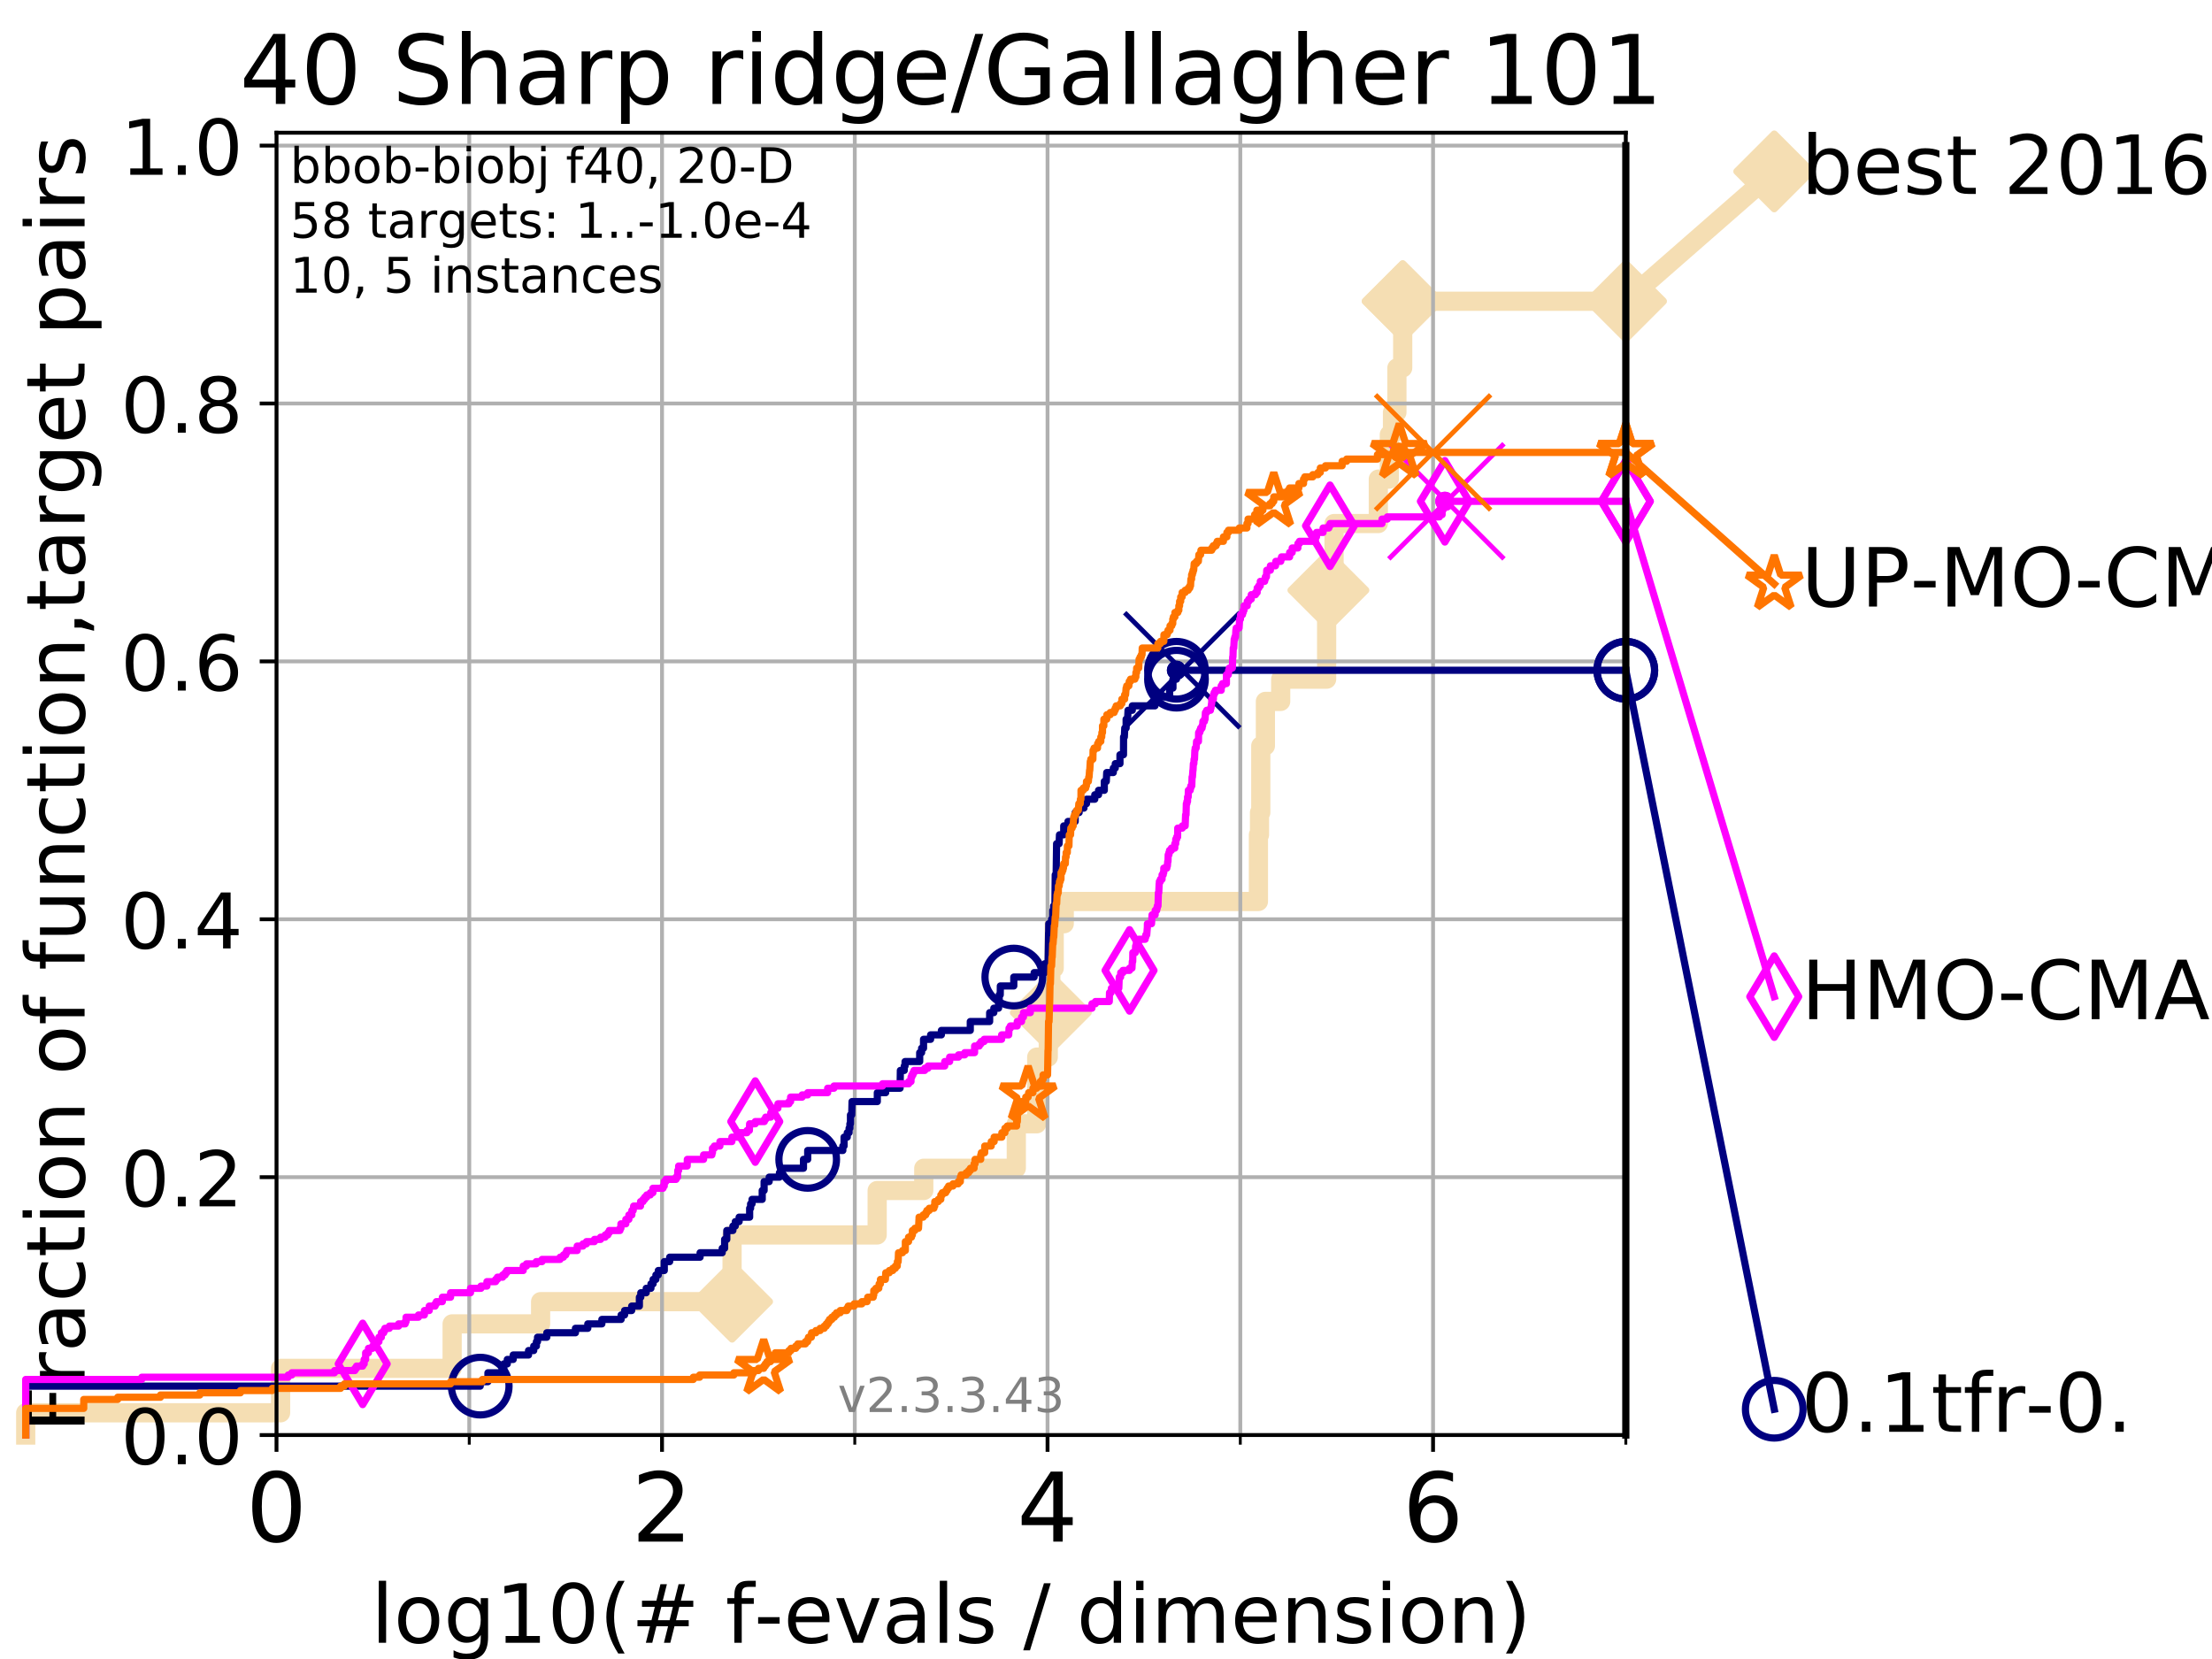 <?xml version="1.0" encoding="utf-8" standalone="no"?>
<!DOCTYPE svg PUBLIC "-//W3C//DTD SVG 1.1//EN"
  "http://www.w3.org/Graphics/SVG/1.1/DTD/svg11.dtd">
<!-- Created with matplotlib (https://matplotlib.org/) -->
<svg height="345.6pt" version="1.1" viewBox="0 0 460.8 345.6" width="460.8pt" xmlns="http://www.w3.org/2000/svg" xmlns:xlink="http://www.w3.org/1999/xlink">
 <defs>
  <style type="text/css">
*{stroke-linecap:butt;stroke-linejoin:round;}
  </style>
 </defs>
 <g id="figure_1">
  <g id="patch_1">
   <path d="M 0 345.6 
L 460.8 345.6 
L 460.8 0 
L 0 0 
z
" style="fill:#ffffff;"/>
  </g>
  <g id="axes_1">
   <g id="patch_2">
    <path d="M 57.6 298.944 
L 338.688 298.944 
L 338.688 27.648 
L 57.6 27.648 
z
" style="fill:#ffffff;"/>
   </g>
   <g id="line2d_1">
    <path d="M 5.357 298.944 
L 5.357 294.313 
L 58.451 294.313 
L 58.451 285.05 
L 94.188 285.05 
L 94.188 275.788 
L 112.619 275.788 
L 112.619 271.157 
L 152.504 271.157 
L 152.504 257.263 
L 182.731 257.263 
L 182.731 248.001 
L 192.437 248.001 
L 192.437 243.37 
L 211.713 243.37 
L 211.713 234.107 
L 215.97 234.107 
L 215.97 220.214 
L 218.375 220.214 
L 218.375 210.951 
L 218.903 210.951 
L 218.903 201.689 
L 219.609 201.689 
L 219.609 192.426 
L 221.704 192.426 
L 221.704 187.795 
L 262.151 187.795 
L 262.151 173.901 
L 262.376 173.901 
L 262.376 169.27 
L 262.642 169.27 
L 262.642 155.377 
L 263.605 155.377 
L 263.605 146.114 
L 266.791 146.114 
L 266.791 141.483 
L 276.362 141.483 
L 276.362 127.589 
L 276.73 127.589 
L 276.73 122.958 
L 277.908 122.958 
L 277.908 109.065 
L 287.131 109.065 
L 287.131 99.802 
L 289.422 99.802 
L 289.422 90.54 
L 290.079 90.54 
L 290.079 85.909 
L 291.002 85.909 
L 291.002 76.646 
L 292.208 76.646 
L 292.208 62.753 
L 338.688 62.753 
" style="fill:none;stroke:#f5deb3;stroke-linecap:square;stroke-width:4;"/>
   </g>
   <g id="line2d_2">
    <defs>
     <path d="M 0 7.778 
L 7.778 0 
L 0 -7.778 
L -7.778 0 
z
" id="m7875e1519d" style="stroke:#f5deb3;stroke-linejoin:miter;stroke-width:1.5;"/>
    </defs>
    <g>
     <use style="fill:#f5deb3;stroke:#f5deb3;stroke-linejoin:miter;stroke-width:1.5;" x="152.504" xlink:href="#m7875e1519d" y="271.157"/>
     <use style="fill:#f5deb3;stroke:#f5deb3;stroke-linejoin:miter;stroke-width:1.5;" x="218.903" xlink:href="#m7875e1519d" y="210.951"/>
     <use style="fill:#f5deb3;stroke:#f5deb3;stroke-linejoin:miter;stroke-width:1.5;" x="276.73" xlink:href="#m7875e1519d" y="122.958"/>
     <use style="fill:#f5deb3;stroke:#f5deb3;stroke-linejoin:miter;stroke-width:1.5;" x="292.208" xlink:href="#m7875e1519d" y="62.753"/>
     <use style="fill:#f5deb3;stroke:#f5deb3;stroke-linejoin:miter;stroke-width:1.5;" x="292.208" xlink:href="#m7875e1519d" y="62.753"/>
     <use style="fill:#f5deb3;stroke:#f5deb3;stroke-linejoin:miter;stroke-width:1.5;" x="338.688" xlink:href="#m7875e1519d" y="62.753"/>
    </g>
   </g>
   <g id="line2d_3">
    <path style="fill:none;stroke:#f5deb3;stroke-linecap:square;stroke-width:4;"/>
    <g/>
   </g>
   <g id="line2d_4">
    <path d="M 338.688 62.753 
L 369.608 35.706 
" style="fill:none;stroke:#f5deb3;stroke-linecap:square;stroke-width:4;"/>
    <g>
     <use style="fill:#f5deb3;stroke:#f5deb3;stroke-linejoin:miter;stroke-width:1.5;" x="338.688" xlink:href="#m7875e1519d" y="62.753"/>
     <use style="fill:#f5deb3;stroke:#f5deb3;stroke-linejoin:miter;stroke-width:1.5;" x="369.608" xlink:href="#m7875e1519d" y="35.706"/>
    </g>
   </g>
   <g id="matplotlib.axis_1">
    <g id="xtick_1">
     <g id="line2d_5">
      <path clip-path="url(#pfea6da0750)" d="M 57.6 298.944 
L 57.6 27.648 
" style="fill:none;stroke:#b0b0b0;stroke-linecap:square;stroke-width:0.8;"/>
     </g>
     <g id="line2d_6">
      <defs>
       <path d="M 0 0 
L 0 3.5 
" id="mdc79fe2a6c" style="stroke:#000000;stroke-width:0.8;"/>
      </defs>
      <g>
       <use style="stroke:#000000;stroke-width:0.8;" x="57.6" xlink:href="#mdc79fe2a6c" y="298.944"/>
      </g>
     </g>
     <g id="text_1">
      <!-- 0 -->
      <defs>
       <path d="M 31.781 66.406 
Q 24.172 66.406 20.328 58.906 
Q 16.5 51.422 16.5 36.375 
Q 16.5 21.391 20.328 13.891 
Q 24.172 6.391 31.781 6.391 
Q 39.453 6.391 43.281 13.891 
Q 47.125 21.391 47.125 36.375 
Q 47.125 51.422 43.281 58.906 
Q 39.453 66.406 31.781 66.406 
z
M 31.781 74.219 
Q 44.047 74.219 50.516 64.516 
Q 56.984 54.828 56.984 36.375 
Q 56.984 17.969 50.516 8.266 
Q 44.047 -1.422 31.781 -1.422 
Q 19.531 -1.422 13.062 8.266 
Q 6.594 17.969 6.594 36.375 
Q 6.594 54.828 13.062 64.516 
Q 19.531 74.219 31.781 74.219 
z
" id="DejaVuSans-48"/>
      </defs>
      <g transform="translate(51.237 321.141)scale(0.2 -0.2)">
       <use xlink:href="#DejaVuSans-48"/>
      </g>
     </g>
    </g>
    <g id="xtick_2">
     <g id="line2d_7">
      <path clip-path="url(#pfea6da0750)" d="M 137.911 298.944 
L 137.911 27.648 
" style="fill:none;stroke:#b0b0b0;stroke-linecap:square;stroke-width:0.8;"/>
     </g>
     <g id="line2d_8">
      <g>
       <use style="stroke:#000000;stroke-width:0.8;" x="137.911" xlink:href="#mdc79fe2a6c" y="298.944"/>
      </g>
     </g>
     <g id="text_2">
      <!-- 2 -->
      <defs>
       <path d="M 19.188 8.297 
L 53.609 8.297 
L 53.609 0 
L 7.328 0 
L 7.328 8.297 
Q 12.938 14.109 22.625 23.891 
Q 32.328 33.688 34.812 36.531 
Q 39.547 41.844 41.422 45.531 
Q 43.312 49.219 43.312 52.781 
Q 43.312 58.594 39.234 62.25 
Q 35.156 65.922 28.609 65.922 
Q 23.969 65.922 18.812 64.312 
Q 13.672 62.703 7.812 59.422 
L 7.812 69.391 
Q 13.766 71.781 18.938 73 
Q 24.125 74.219 28.422 74.219 
Q 39.75 74.219 46.484 68.547 
Q 53.219 62.891 53.219 53.422 
Q 53.219 48.922 51.531 44.891 
Q 49.859 40.875 45.406 35.406 
Q 44.188 33.984 37.641 27.219 
Q 31.109 20.453 19.188 8.297 
z
" id="DejaVuSans-50"/>
      </defs>
      <g transform="translate(131.548 321.141)scale(0.2 -0.2)">
       <use xlink:href="#DejaVuSans-50"/>
      </g>
     </g>
    </g>
    <g id="xtick_3">
     <g id="line2d_9">
      <path clip-path="url(#pfea6da0750)" d="M 218.222 298.944 
L 218.222 27.648 
" style="fill:none;stroke:#b0b0b0;stroke-linecap:square;stroke-width:0.8;"/>
     </g>
     <g id="line2d_10">
      <g>
       <use style="stroke:#000000;stroke-width:0.8;" x="218.222" xlink:href="#mdc79fe2a6c" y="298.944"/>
      </g>
     </g>
     <g id="text_3">
      <!-- 4 -->
      <defs>
       <path d="M 37.797 64.312 
L 12.891 25.391 
L 37.797 25.391 
z
M 35.203 72.906 
L 47.609 72.906 
L 47.609 25.391 
L 58.016 25.391 
L 58.016 17.188 
L 47.609 17.188 
L 47.609 0 
L 37.797 0 
L 37.797 17.188 
L 4.891 17.188 
L 4.891 26.703 
z
" id="DejaVuSans-52"/>
      </defs>
      <g transform="translate(211.859 321.141)scale(0.2 -0.2)">
       <use xlink:href="#DejaVuSans-52"/>
      </g>
     </g>
    </g>
    <g id="xtick_4">
     <g id="line2d_11">
      <path clip-path="url(#pfea6da0750)" d="M 298.533 298.944 
L 298.533 27.648 
" style="fill:none;stroke:#b0b0b0;stroke-linecap:square;stroke-width:0.8;"/>
     </g>
     <g id="line2d_12">
      <g>
       <use style="stroke:#000000;stroke-width:0.8;" x="298.533" xlink:href="#mdc79fe2a6c" y="298.944"/>
      </g>
     </g>
     <g id="text_4">
      <!-- 6 -->
      <defs>
       <path d="M 33.016 40.375 
Q 26.375 40.375 22.484 35.828 
Q 18.609 31.297 18.609 23.391 
Q 18.609 15.531 22.484 10.953 
Q 26.375 6.391 33.016 6.391 
Q 39.656 6.391 43.531 10.953 
Q 47.406 15.531 47.406 23.391 
Q 47.406 31.297 43.531 35.828 
Q 39.656 40.375 33.016 40.375 
z
M 52.594 71.297 
L 52.594 62.312 
Q 48.875 64.062 45.094 64.984 
Q 41.312 65.922 37.594 65.922 
Q 27.828 65.922 22.672 59.328 
Q 17.531 52.734 16.797 39.406 
Q 19.672 43.656 24.016 45.922 
Q 28.375 48.188 33.594 48.188 
Q 44.578 48.188 50.953 41.516 
Q 57.328 34.859 57.328 23.391 
Q 57.328 12.156 50.688 5.359 
Q 44.047 -1.422 33.016 -1.422 
Q 20.359 -1.422 13.672 8.266 
Q 6.984 17.969 6.984 36.375 
Q 6.984 53.656 15.188 63.938 
Q 23.391 74.219 37.203 74.219 
Q 40.922 74.219 44.703 73.484 
Q 48.484 72.75 52.594 71.297 
z
" id="DejaVuSans-54"/>
      </defs>
      <g transform="translate(292.17 321.141)scale(0.2 -0.2)">
       <use xlink:href="#DejaVuSans-54"/>
      </g>
     </g>
    </g>
    <g id="xtick_5">
     <g id="line2d_13">
      <path clip-path="url(#pfea6da0750)" d="M 97.755 298.944 
L 97.755 27.648 
" style="fill:none;stroke:#b0b0b0;stroke-linecap:square;stroke-width:0.8;"/>
     </g>
     <g id="line2d_14">
      <defs>
       <path d="M 0 0 
L 0 2 
" id="m0b2a84e853" style="stroke:#000000;stroke-width:0.6;"/>
      </defs>
      <g>
       <use style="stroke:#000000;stroke-width:0.6;" x="97.755" xlink:href="#m0b2a84e853" y="298.944"/>
      </g>
     </g>
    </g>
    <g id="xtick_6">
     <g id="line2d_15">
      <path clip-path="url(#pfea6da0750)" d="M 178.066 298.944 
L 178.066 27.648 
" style="fill:none;stroke:#b0b0b0;stroke-linecap:square;stroke-width:0.8;"/>
     </g>
     <g id="line2d_16">
      <g>
       <use style="stroke:#000000;stroke-width:0.6;" x="178.066" xlink:href="#m0b2a84e853" y="298.944"/>
      </g>
     </g>
    </g>
    <g id="xtick_7">
     <g id="line2d_17">
      <path clip-path="url(#pfea6da0750)" d="M 258.377 298.944 
L 258.377 27.648 
" style="fill:none;stroke:#b0b0b0;stroke-linecap:square;stroke-width:0.8;"/>
     </g>
     <g id="line2d_18">
      <g>
       <use style="stroke:#000000;stroke-width:0.6;" x="258.377" xlink:href="#m0b2a84e853" y="298.944"/>
      </g>
     </g>
    </g>
    <g id="xtick_8">
     <g id="line2d_19">
      <path clip-path="url(#pfea6da0750)" d="M 338.688 298.944 
L 338.688 27.648 
" style="fill:none;stroke:#b0b0b0;stroke-linecap:square;stroke-width:0.8;"/>
     </g>
     <g id="line2d_20">
      <g>
       <use style="stroke:#000000;stroke-width:0.6;" x="338.688" xlink:href="#m0b2a84e853" y="298.944"/>
      </g>
     </g>
    </g>
    <g id="text_5">
     <!-- log10(# f-evals / dimension) -->
     <defs>
      <path d="M 9.422 75.984 
L 18.406 75.984 
L 18.406 0 
L 9.422 0 
z
" id="DejaVuSans-108"/>
      <path d="M 30.609 48.391 
Q 23.391 48.391 19.188 42.75 
Q 14.984 37.109 14.984 27.297 
Q 14.984 17.484 19.156 11.844 
Q 23.344 6.203 30.609 6.203 
Q 37.797 6.203 41.984 11.859 
Q 46.188 17.531 46.188 27.297 
Q 46.188 37.016 41.984 42.703 
Q 37.797 48.391 30.609 48.391 
z
M 30.609 56 
Q 42.328 56 49.016 48.375 
Q 55.719 40.766 55.719 27.297 
Q 55.719 13.875 49.016 6.219 
Q 42.328 -1.422 30.609 -1.422 
Q 18.844 -1.422 12.172 6.219 
Q 5.516 13.875 5.516 27.297 
Q 5.516 40.766 12.172 48.375 
Q 18.844 56 30.609 56 
z
" id="DejaVuSans-111"/>
      <path d="M 45.406 27.984 
Q 45.406 37.75 41.375 43.109 
Q 37.359 48.484 30.078 48.484 
Q 22.859 48.484 18.828 43.109 
Q 14.797 37.75 14.797 27.984 
Q 14.797 18.266 18.828 12.891 
Q 22.859 7.516 30.078 7.516 
Q 37.359 7.516 41.375 12.891 
Q 45.406 18.266 45.406 27.984 
z
M 54.391 6.781 
Q 54.391 -7.172 48.188 -13.984 
Q 42 -20.797 29.203 -20.797 
Q 24.469 -20.797 20.266 -20.094 
Q 16.062 -19.391 12.109 -17.922 
L 12.109 -9.188 
Q 16.062 -11.328 19.922 -12.344 
Q 23.781 -13.375 27.781 -13.375 
Q 36.625 -13.375 41.016 -8.766 
Q 45.406 -4.156 45.406 5.172 
L 45.406 9.625 
Q 42.625 4.781 38.281 2.391 
Q 33.938 0 27.875 0 
Q 17.828 0 11.672 7.656 
Q 5.516 15.328 5.516 27.984 
Q 5.516 40.672 11.672 48.328 
Q 17.828 56 27.875 56 
Q 33.938 56 38.281 53.609 
Q 42.625 51.219 45.406 46.391 
L 45.406 54.688 
L 54.391 54.688 
z
" id="DejaVuSans-103"/>
      <path d="M 12.406 8.297 
L 28.516 8.297 
L 28.516 63.922 
L 10.984 60.406 
L 10.984 69.391 
L 28.422 72.906 
L 38.281 72.906 
L 38.281 8.297 
L 54.391 8.297 
L 54.391 0 
L 12.406 0 
z
" id="DejaVuSans-49"/>
      <path d="M 31 75.875 
Q 24.469 64.656 21.281 53.656 
Q 18.109 42.672 18.109 31.391 
Q 18.109 20.125 21.312 9.062 
Q 24.516 -2 31 -13.188 
L 23.188 -13.188 
Q 15.875 -1.703 12.234 9.375 
Q 8.594 20.453 8.594 31.391 
Q 8.594 42.281 12.203 53.312 
Q 15.828 64.359 23.188 75.875 
z
" id="DejaVuSans-40"/>
      <path d="M 51.125 44 
L 36.922 44 
L 32.812 27.688 
L 47.125 27.688 
z
M 43.797 71.781 
L 38.719 51.516 
L 52.984 51.516 
L 58.109 71.781 
L 65.922 71.781 
L 60.891 51.516 
L 76.125 51.516 
L 76.125 44 
L 58.984 44 
L 54.984 27.688 
L 70.516 27.688 
L 70.516 20.219 
L 53.078 20.219 
L 48 0 
L 40.188 0 
L 45.219 20.219 
L 30.906 20.219 
L 25.875 0 
L 18.016 0 
L 23.094 20.219 
L 7.719 20.219 
L 7.719 27.688 
L 24.906 27.688 
L 29 44 
L 13.281 44 
L 13.281 51.516 
L 30.906 51.516 
L 35.891 71.781 
z
" id="DejaVuSans-35"/>
      <path id="DejaVuSans-32"/>
      <path d="M 37.109 75.984 
L 37.109 68.5 
L 28.516 68.5 
Q 23.688 68.5 21.797 66.547 
Q 19.922 64.594 19.922 59.516 
L 19.922 54.688 
L 34.719 54.688 
L 34.719 47.703 
L 19.922 47.703 
L 19.922 0 
L 10.891 0 
L 10.891 47.703 
L 2.297 47.703 
L 2.297 54.688 
L 10.891 54.688 
L 10.891 58.5 
Q 10.891 67.625 15.141 71.797 
Q 19.391 75.984 28.609 75.984 
z
" id="DejaVuSans-102"/>
      <path d="M 4.891 31.391 
L 31.203 31.391 
L 31.203 23.391 
L 4.891 23.391 
z
" id="DejaVuSans-45"/>
      <path d="M 56.203 29.594 
L 56.203 25.203 
L 14.891 25.203 
Q 15.484 15.922 20.484 11.062 
Q 25.484 6.203 34.422 6.203 
Q 39.594 6.203 44.453 7.469 
Q 49.312 8.734 54.109 11.281 
L 54.109 2.781 
Q 49.266 0.734 44.188 -0.344 
Q 39.109 -1.422 33.891 -1.422 
Q 20.797 -1.422 13.156 6.188 
Q 5.516 13.812 5.516 26.812 
Q 5.516 40.234 12.766 48.109 
Q 20.016 56 32.328 56 
Q 43.359 56 49.781 48.891 
Q 56.203 41.797 56.203 29.594 
z
M 47.219 32.234 
Q 47.125 39.594 43.094 43.984 
Q 39.062 48.391 32.422 48.391 
Q 24.906 48.391 20.391 44.141 
Q 15.875 39.891 15.188 32.172 
z
" id="DejaVuSans-101"/>
      <path d="M 2.984 54.688 
L 12.5 54.688 
L 29.594 8.797 
L 46.688 54.688 
L 56.203 54.688 
L 35.688 0 
L 23.484 0 
z
" id="DejaVuSans-118"/>
      <path d="M 34.281 27.484 
Q 23.391 27.484 19.188 25 
Q 14.984 22.516 14.984 16.5 
Q 14.984 11.719 18.141 8.906 
Q 21.297 6.109 26.703 6.109 
Q 34.188 6.109 38.703 11.406 
Q 43.219 16.703 43.219 25.484 
L 43.219 27.484 
z
M 52.203 31.203 
L 52.203 0 
L 43.219 0 
L 43.219 8.297 
Q 40.141 3.328 35.547 0.953 
Q 30.953 -1.422 24.312 -1.422 
Q 15.922 -1.422 10.953 3.297 
Q 6 8.016 6 15.922 
Q 6 25.141 12.172 29.828 
Q 18.359 34.516 30.609 34.516 
L 43.219 34.516 
L 43.219 35.406 
Q 43.219 41.609 39.141 45 
Q 35.062 48.391 27.688 48.391 
Q 23 48.391 18.547 47.266 
Q 14.109 46.141 10.016 43.891 
L 10.016 52.203 
Q 14.938 54.109 19.578 55.047 
Q 24.219 56 28.609 56 
Q 40.484 56 46.344 49.844 
Q 52.203 43.703 52.203 31.203 
z
" id="DejaVuSans-97"/>
      <path d="M 44.281 53.078 
L 44.281 44.578 
Q 40.484 46.531 36.375 47.5 
Q 32.281 48.484 27.875 48.484 
Q 21.188 48.484 17.844 46.438 
Q 14.5 44.391 14.5 40.281 
Q 14.5 37.156 16.891 35.375 
Q 19.281 33.594 26.516 31.984 
L 29.594 31.297 
Q 39.156 29.25 43.188 25.516 
Q 47.219 21.781 47.219 15.094 
Q 47.219 7.469 41.188 3.016 
Q 35.156 -1.422 24.609 -1.422 
Q 20.219 -1.422 15.453 -0.562 
Q 10.688 0.297 5.422 2 
L 5.422 11.281 
Q 10.406 8.688 15.234 7.391 
Q 20.062 6.109 24.812 6.109 
Q 31.156 6.109 34.562 8.281 
Q 37.984 10.453 37.984 14.406 
Q 37.984 18.062 35.516 20.016 
Q 33.062 21.969 24.703 23.781 
L 21.578 24.516 
Q 13.234 26.266 9.516 29.906 
Q 5.812 33.547 5.812 39.891 
Q 5.812 47.609 11.281 51.797 
Q 16.75 56 26.812 56 
Q 31.781 56 36.172 55.266 
Q 40.578 54.547 44.281 53.078 
z
" id="DejaVuSans-115"/>
      <path d="M 25.391 72.906 
L 33.688 72.906 
L 8.297 -9.281 
L 0 -9.281 
z
" id="DejaVuSans-47"/>
      <path d="M 45.406 46.391 
L 45.406 75.984 
L 54.391 75.984 
L 54.391 0 
L 45.406 0 
L 45.406 8.203 
Q 42.578 3.328 38.25 0.953 
Q 33.938 -1.422 27.875 -1.422 
Q 17.969 -1.422 11.734 6.484 
Q 5.516 14.406 5.516 27.297 
Q 5.516 40.188 11.734 48.094 
Q 17.969 56 27.875 56 
Q 33.938 56 38.25 53.625 
Q 42.578 51.266 45.406 46.391 
z
M 14.797 27.297 
Q 14.797 17.391 18.875 11.75 
Q 22.953 6.109 30.078 6.109 
Q 37.203 6.109 41.297 11.75 
Q 45.406 17.391 45.406 27.297 
Q 45.406 37.203 41.297 42.844 
Q 37.203 48.484 30.078 48.484 
Q 22.953 48.484 18.875 42.844 
Q 14.797 37.203 14.797 27.297 
z
" id="DejaVuSans-100"/>
      <path d="M 9.422 54.688 
L 18.406 54.688 
L 18.406 0 
L 9.422 0 
z
M 9.422 75.984 
L 18.406 75.984 
L 18.406 64.594 
L 9.422 64.594 
z
" id="DejaVuSans-105"/>
      <path d="M 52 44.188 
Q 55.375 50.25 60.062 53.125 
Q 64.75 56 71.094 56 
Q 79.641 56 84.281 50.016 
Q 88.922 44.047 88.922 33.016 
L 88.922 0 
L 79.891 0 
L 79.891 32.719 
Q 79.891 40.578 77.094 44.375 
Q 74.312 48.188 68.609 48.188 
Q 61.625 48.188 57.562 43.547 
Q 53.516 38.922 53.516 30.906 
L 53.516 0 
L 44.484 0 
L 44.484 32.719 
Q 44.484 40.625 41.703 44.406 
Q 38.922 48.188 33.109 48.188 
Q 26.219 48.188 22.156 43.531 
Q 18.109 38.875 18.109 30.906 
L 18.109 0 
L 9.078 0 
L 9.078 54.688 
L 18.109 54.688 
L 18.109 46.188 
Q 21.188 51.219 25.484 53.609 
Q 29.781 56 35.688 56 
Q 41.656 56 45.828 52.969 
Q 50 49.953 52 44.188 
z
" id="DejaVuSans-109"/>
      <path d="M 54.891 33.016 
L 54.891 0 
L 45.906 0 
L 45.906 32.719 
Q 45.906 40.484 42.875 44.328 
Q 39.844 48.188 33.797 48.188 
Q 26.516 48.188 22.312 43.547 
Q 18.109 38.922 18.109 30.906 
L 18.109 0 
L 9.078 0 
L 9.078 54.688 
L 18.109 54.688 
L 18.109 46.188 
Q 21.344 51.125 25.703 53.562 
Q 30.078 56 35.797 56 
Q 45.219 56 50.047 50.172 
Q 54.891 44.344 54.891 33.016 
z
" id="DejaVuSans-110"/>
      <path d="M 8.016 75.875 
L 15.828 75.875 
Q 23.141 64.359 26.781 53.312 
Q 30.422 42.281 30.422 31.391 
Q 30.422 20.453 26.781 9.375 
Q 23.141 -1.703 15.828 -13.188 
L 8.016 -13.188 
Q 14.5 -2 17.703 9.062 
Q 20.906 20.125 20.906 31.391 
Q 20.906 42.672 17.703 53.656 
Q 14.5 64.656 8.016 75.875 
z
" id="DejaVuSans-41"/>
     </defs>
     <g transform="translate(77.303 342.218)scale(0.17 -0.17)">
      <use xlink:href="#DejaVuSans-108"/>
      <use x="27.783" xlink:href="#DejaVuSans-111"/>
      <use x="88.965" xlink:href="#DejaVuSans-103"/>
      <use x="152.441" xlink:href="#DejaVuSans-49"/>
      <use x="216.064" xlink:href="#DejaVuSans-48"/>
      <use x="279.688" xlink:href="#DejaVuSans-40"/>
      <use x="318.701" xlink:href="#DejaVuSans-35"/>
      <use x="402.49" xlink:href="#DejaVuSans-32"/>
      <use x="434.277" xlink:href="#DejaVuSans-102"/>
      <use x="469.404" xlink:href="#DejaVuSans-45"/>
      <use x="505.488" xlink:href="#DejaVuSans-101"/>
      <use x="567.012" xlink:href="#DejaVuSans-118"/>
      <use x="626.191" xlink:href="#DejaVuSans-97"/>
      <use x="687.471" xlink:href="#DejaVuSans-108"/>
      <use x="715.254" xlink:href="#DejaVuSans-115"/>
      <use x="767.354" xlink:href="#DejaVuSans-32"/>
      <use x="799.141" xlink:href="#DejaVuSans-47"/>
      <use x="832.832" xlink:href="#DejaVuSans-32"/>
      <use x="864.619" xlink:href="#DejaVuSans-100"/>
      <use x="928.096" xlink:href="#DejaVuSans-105"/>
      <use x="955.879" xlink:href="#DejaVuSans-109"/>
      <use x="1053.291" xlink:href="#DejaVuSans-101"/>
      <use x="1114.814" xlink:href="#DejaVuSans-110"/>
      <use x="1178.193" xlink:href="#DejaVuSans-115"/>
      <use x="1230.293" xlink:href="#DejaVuSans-105"/>
      <use x="1258.076" xlink:href="#DejaVuSans-111"/>
      <use x="1319.258" xlink:href="#DejaVuSans-110"/>
      <use x="1382.637" xlink:href="#DejaVuSans-41"/>
     </g>
    </g>
   </g>
   <g id="matplotlib.axis_2">
    <g id="ytick_1">
     <g id="line2d_21">
      <path clip-path="url(#pfea6da0750)" d="M 57.6 298.944 
L 338.688 298.944 
" style="fill:none;stroke:#b0b0b0;stroke-linecap:square;stroke-width:0.8;"/>
     </g>
     <g id="line2d_22">
      <defs>
       <path d="M 0 0 
L -3.5 0 
" id="mb7088bf971" style="stroke:#000000;stroke-width:0.8;"/>
      </defs>
      <g>
       <use style="stroke:#000000;stroke-width:0.8;" x="57.6" xlink:href="#mb7088bf971" y="298.944"/>
      </g>
     </g>
     <g id="text_6">
      <!-- 0.0 -->
      <defs>
       <path d="M 10.688 12.406 
L 21 12.406 
L 21 0 
L 10.688 0 
z
" id="DejaVuSans-46"/>
      </defs>
      <g transform="translate(25.155 305.023)scale(0.16 -0.16)">
       <use xlink:href="#DejaVuSans-48"/>
       <use x="63.623" xlink:href="#DejaVuSans-46"/>
       <use x="95.41" xlink:href="#DejaVuSans-48"/>
      </g>
     </g>
    </g>
    <g id="ytick_2">
     <g id="line2d_23">
      <path clip-path="url(#pfea6da0750)" d="M 57.6 245.222 
L 338.688 245.222 
" style="fill:none;stroke:#b0b0b0;stroke-linecap:square;stroke-width:0.8;"/>
     </g>
     <g id="line2d_24">
      <g>
       <use style="stroke:#000000;stroke-width:0.8;" x="57.6" xlink:href="#mb7088bf971" y="245.222"/>
      </g>
     </g>
     <g id="text_7">
      <!-- 0.2 -->
      <g transform="translate(25.155 251.301)scale(0.16 -0.16)">
       <use xlink:href="#DejaVuSans-48"/>
       <use x="63.623" xlink:href="#DejaVuSans-46"/>
       <use x="95.41" xlink:href="#DejaVuSans-50"/>
      </g>
     </g>
    </g>
    <g id="ytick_3">
     <g id="line2d_25">
      <path clip-path="url(#pfea6da0750)" d="M 57.6 191.5 
L 338.688 191.5 
" style="fill:none;stroke:#b0b0b0;stroke-linecap:square;stroke-width:0.8;"/>
     </g>
     <g id="line2d_26">
      <g>
       <use style="stroke:#000000;stroke-width:0.8;" x="57.6" xlink:href="#mb7088bf971" y="191.5"/>
      </g>
     </g>
     <g id="text_8">
      <!-- 0.4 -->
      <g transform="translate(25.155 197.579)scale(0.16 -0.16)">
       <use xlink:href="#DejaVuSans-48"/>
       <use x="63.623" xlink:href="#DejaVuSans-46"/>
       <use x="95.41" xlink:href="#DejaVuSans-52"/>
      </g>
     </g>
    </g>
    <g id="ytick_4">
     <g id="line2d_27">
      <path clip-path="url(#pfea6da0750)" d="M 57.6 137.778 
L 338.688 137.778 
" style="fill:none;stroke:#b0b0b0;stroke-linecap:square;stroke-width:0.8;"/>
     </g>
     <g id="line2d_28">
      <g>
       <use style="stroke:#000000;stroke-width:0.8;" x="57.6" xlink:href="#mb7088bf971" y="137.778"/>
      </g>
     </g>
     <g id="text_9">
      <!-- 0.6 -->
      <g transform="translate(25.155 143.857)scale(0.16 -0.16)">
       <use xlink:href="#DejaVuSans-48"/>
       <use x="63.623" xlink:href="#DejaVuSans-46"/>
       <use x="95.41" xlink:href="#DejaVuSans-54"/>
      </g>
     </g>
    </g>
    <g id="ytick_5">
     <g id="line2d_29">
      <path clip-path="url(#pfea6da0750)" d="M 57.6 84.056 
L 338.688 84.056 
" style="fill:none;stroke:#b0b0b0;stroke-linecap:square;stroke-width:0.8;"/>
     </g>
     <g id="line2d_30">
      <g>
       <use style="stroke:#000000;stroke-width:0.8;" x="57.6" xlink:href="#mb7088bf971" y="84.056"/>
      </g>
     </g>
     <g id="text_10">
      <!-- 0.8 -->
      <defs>
       <path d="M 31.781 34.625 
Q 24.75 34.625 20.719 30.859 
Q 16.703 27.094 16.703 20.516 
Q 16.703 13.922 20.719 10.156 
Q 24.75 6.391 31.781 6.391 
Q 38.812 6.391 42.859 10.172 
Q 46.922 13.969 46.922 20.516 
Q 46.922 27.094 42.891 30.859 
Q 38.875 34.625 31.781 34.625 
z
M 21.922 38.812 
Q 15.578 40.375 12.031 44.719 
Q 8.5 49.078 8.5 55.328 
Q 8.5 64.062 14.719 69.141 
Q 20.953 74.219 31.781 74.219 
Q 42.672 74.219 48.875 69.141 
Q 55.078 64.062 55.078 55.328 
Q 55.078 49.078 51.531 44.719 
Q 48 40.375 41.703 38.812 
Q 48.828 37.156 52.797 32.312 
Q 56.781 27.484 56.781 20.516 
Q 56.781 9.906 50.312 4.234 
Q 43.844 -1.422 31.781 -1.422 
Q 19.734 -1.422 13.25 4.234 
Q 6.781 9.906 6.781 20.516 
Q 6.781 27.484 10.781 32.312 
Q 14.797 37.156 21.922 38.812 
z
M 18.312 54.391 
Q 18.312 48.734 21.844 45.562 
Q 25.391 42.391 31.781 42.391 
Q 38.141 42.391 41.719 45.562 
Q 45.312 48.734 45.312 54.391 
Q 45.312 60.062 41.719 63.234 
Q 38.141 66.406 31.781 66.406 
Q 25.391 66.406 21.844 63.234 
Q 18.312 60.062 18.312 54.391 
z
" id="DejaVuSans-56"/>
      </defs>
      <g transform="translate(25.155 90.135)scale(0.16 -0.16)">
       <use xlink:href="#DejaVuSans-48"/>
       <use x="63.623" xlink:href="#DejaVuSans-46"/>
       <use x="95.41" xlink:href="#DejaVuSans-56"/>
      </g>
     </g>
    </g>
    <g id="ytick_6">
     <g id="line2d_31">
      <path clip-path="url(#pfea6da0750)" d="M 57.6 30.334 
L 338.688 30.334 
" style="fill:none;stroke:#b0b0b0;stroke-linecap:square;stroke-width:0.8;"/>
     </g>
     <g id="line2d_32">
      <g>
       <use style="stroke:#000000;stroke-width:0.8;" x="57.6" xlink:href="#mb7088bf971" y="30.334"/>
      </g>
     </g>
     <g id="text_11">
      <!-- 1.0 -->
      <g transform="translate(25.155 36.413)scale(0.16 -0.16)">
       <use xlink:href="#DejaVuSans-49"/>
       <use x="63.623" xlink:href="#DejaVuSans-46"/>
       <use x="95.41" xlink:href="#DejaVuSans-48"/>
      </g>
     </g>
    </g>
    <g id="text_12">
     <!-- Fraction of function,target pairs -->
     <defs>
      <path d="M 9.812 72.906 
L 51.703 72.906 
L 51.703 64.594 
L 19.672 64.594 
L 19.672 43.109 
L 48.578 43.109 
L 48.578 34.812 
L 19.672 34.812 
L 19.672 0 
L 9.812 0 
z
" id="DejaVuSans-70"/>
      <path d="M 41.109 46.297 
Q 39.594 47.172 37.812 47.578 
Q 36.031 48 33.891 48 
Q 26.266 48 22.188 43.047 
Q 18.109 38.094 18.109 28.812 
L 18.109 0 
L 9.078 0 
L 9.078 54.688 
L 18.109 54.688 
L 18.109 46.188 
Q 20.953 51.172 25.484 53.578 
Q 30.031 56 36.531 56 
Q 37.453 56 38.578 55.875 
Q 39.703 55.766 41.062 55.516 
z
" id="DejaVuSans-114"/>
      <path d="M 48.781 52.594 
L 48.781 44.188 
Q 44.969 46.297 41.141 47.344 
Q 37.312 48.391 33.406 48.391 
Q 24.656 48.391 19.812 42.844 
Q 14.984 37.312 14.984 27.297 
Q 14.984 17.281 19.812 11.734 
Q 24.656 6.203 33.406 6.203 
Q 37.312 6.203 41.141 7.25 
Q 44.969 8.297 48.781 10.406 
L 48.781 2.094 
Q 45.016 0.344 40.984 -0.531 
Q 36.969 -1.422 32.422 -1.422 
Q 20.062 -1.422 12.781 6.344 
Q 5.516 14.109 5.516 27.297 
Q 5.516 40.672 12.859 48.328 
Q 20.219 56 33.016 56 
Q 37.156 56 41.109 55.141 
Q 45.062 54.297 48.781 52.594 
z
" id="DejaVuSans-99"/>
      <path d="M 18.312 70.219 
L 18.312 54.688 
L 36.812 54.688 
L 36.812 47.703 
L 18.312 47.703 
L 18.312 18.016 
Q 18.312 11.328 20.141 9.422 
Q 21.969 7.516 27.594 7.516 
L 36.812 7.516 
L 36.812 0 
L 27.594 0 
Q 17.188 0 13.234 3.875 
Q 9.281 7.766 9.281 18.016 
L 9.281 47.703 
L 2.688 47.703 
L 2.688 54.688 
L 9.281 54.688 
L 9.281 70.219 
z
" id="DejaVuSans-116"/>
      <path d="M 8.5 21.578 
L 8.5 54.688 
L 17.484 54.688 
L 17.484 21.922 
Q 17.484 14.156 20.5 10.266 
Q 23.531 6.391 29.594 6.391 
Q 36.859 6.391 41.078 11.031 
Q 45.312 15.672 45.312 23.688 
L 45.312 54.688 
L 54.297 54.688 
L 54.297 0 
L 45.312 0 
L 45.312 8.406 
Q 42.047 3.422 37.719 1 
Q 33.406 -1.422 27.688 -1.422 
Q 18.266 -1.422 13.375 4.438 
Q 8.5 10.297 8.5 21.578 
z
M 31.109 56 
z
" id="DejaVuSans-117"/>
      <path d="M 11.719 12.406 
L 22.016 12.406 
L 22.016 4 
L 14.016 -11.625 
L 7.719 -11.625 
L 11.719 4 
z
" id="DejaVuSans-44"/>
      <path d="M 18.109 8.203 
L 18.109 -20.797 
L 9.078 -20.797 
L 9.078 54.688 
L 18.109 54.688 
L 18.109 46.391 
Q 20.953 51.266 25.266 53.625 
Q 29.594 56 35.594 56 
Q 45.562 56 51.781 48.094 
Q 58.016 40.188 58.016 27.297 
Q 58.016 14.406 51.781 6.484 
Q 45.562 -1.422 35.594 -1.422 
Q 29.594 -1.422 25.266 0.953 
Q 20.953 3.328 18.109 8.203 
z
M 48.688 27.297 
Q 48.688 37.203 44.609 42.844 
Q 40.531 48.484 33.406 48.484 
Q 26.266 48.484 22.188 42.844 
Q 18.109 37.203 18.109 27.297 
Q 18.109 17.391 22.188 11.75 
Q 26.266 6.109 33.406 6.109 
Q 40.531 6.109 44.609 11.75 
Q 48.688 17.391 48.688 27.297 
z
" id="DejaVuSans-112"/>
     </defs>
     <g transform="translate(17.62 298.435)rotate(-90)scale(0.17 -0.17)">
      <use xlink:href="#DejaVuSans-70"/>
      <use x="57.41" xlink:href="#DejaVuSans-114"/>
      <use x="98.523" xlink:href="#DejaVuSans-97"/>
      <use x="159.803" xlink:href="#DejaVuSans-99"/>
      <use x="214.783" xlink:href="#DejaVuSans-116"/>
      <use x="253.992" xlink:href="#DejaVuSans-105"/>
      <use x="281.775" xlink:href="#DejaVuSans-111"/>
      <use x="342.957" xlink:href="#DejaVuSans-110"/>
      <use x="406.336" xlink:href="#DejaVuSans-32"/>
      <use x="438.123" xlink:href="#DejaVuSans-111"/>
      <use x="499.305" xlink:href="#DejaVuSans-102"/>
      <use x="534.51" xlink:href="#DejaVuSans-32"/>
      <use x="566.297" xlink:href="#DejaVuSans-102"/>
      <use x="601.502" xlink:href="#DejaVuSans-117"/>
      <use x="664.881" xlink:href="#DejaVuSans-110"/>
      <use x="728.26" xlink:href="#DejaVuSans-99"/>
      <use x="783.24" xlink:href="#DejaVuSans-116"/>
      <use x="822.449" xlink:href="#DejaVuSans-105"/>
      <use x="850.232" xlink:href="#DejaVuSans-111"/>
      <use x="911.414" xlink:href="#DejaVuSans-110"/>
      <use x="974.793" xlink:href="#DejaVuSans-44"/>
      <use x="1006.58" xlink:href="#DejaVuSans-116"/>
      <use x="1045.789" xlink:href="#DejaVuSans-97"/>
      <use x="1107.068" xlink:href="#DejaVuSans-114"/>
      <use x="1148.166" xlink:href="#DejaVuSans-103"/>
      <use x="1211.643" xlink:href="#DejaVuSans-101"/>
      <use x="1273.166" xlink:href="#DejaVuSans-116"/>
      <use x="1312.375" xlink:href="#DejaVuSans-32"/>
      <use x="1344.162" xlink:href="#DejaVuSans-112"/>
      <use x="1407.639" xlink:href="#DejaVuSans-97"/>
      <use x="1468.918" xlink:href="#DejaVuSans-105"/>
      <use x="1496.701" xlink:href="#DejaVuSans-114"/>
      <use x="1537.814" xlink:href="#DejaVuSans-115"/>
     </g>
    </g>
   </g>
   <g id="line2d_33">
    <defs>
     <path d="M 0 1.5 
C 0.398 1.5 0.779 1.342 1.061 1.061 
C 1.342 0.779 1.5 0.398 1.5 0 
C 1.5 -0.398 1.342 -0.779 1.061 -1.061 
C 0.779 -1.342 0.398 -1.5 0 -1.5 
C -0.398 -1.5 -0.779 -1.342 -1.061 -1.061 
C -1.342 -0.779 -1.5 -0.398 -1.5 0 
C -1.5 0.398 -1.342 0.779 -1.061 1.061 
C -0.779 1.342 -0.398 1.5 0 1.5 
z
" id="m203b501278" style="stroke:#f5deb3;"/>
    </defs>
    <g>
     <use style="fill:#f5deb3;stroke:#f5deb3;" x="292.208" xlink:href="#m203b501278" y="62.753"/>
     <use style="fill:#f5deb3;stroke:#f5deb3;" x="292.208" xlink:href="#m203b501278" y="62.753"/>
    </g>
   </g>
   <g id="line2d_34">
    <defs>
     <path d="M 0 1.5 
C 0.398 1.5 0.779 1.342 1.061 1.061 
C 1.342 0.779 1.5 0.398 1.5 0 
C 1.5 -0.398 1.342 -0.779 1.061 -1.061 
C 0.779 -1.342 0.398 -1.5 0 -1.5 
C -0.398 -1.5 -0.779 -1.342 -1.061 -1.061 
C -1.342 -0.779 -1.5 -0.398 -1.5 0 
C -1.5 0.398 -1.342 0.779 -1.061 1.061 
C -0.779 1.342 -0.398 1.5 0 1.5 
z
" id="m95895fe826" style="stroke:#000080;"/>
    </defs>
    <g>
     <use style="fill:#000080;stroke:#000080;" x="245.083" xlink:href="#m95895fe826" y="139.631"/>
     <use style="fill:#000080;stroke:#000080;" x="245.083" xlink:href="#m95895fe826" y="139.631"/>
    </g>
   </g>
   <g id="line2d_35">
    <path d="M 5.357 298.944 
L 5.357 288.755 
L 100.04 288.755 
L 100.04 287.829 
L 101.647 287.829 
L 101.647 285.977 
L 104.592 285.977 
L 104.592 285.05 
L 104.942 285.05 
L 104.942 284.124 
L 105.677 284.124 
L 105.677 283.198 
L 106.906 283.198 
L 106.906 282.272 
L 110.103 282.272 
L 110.103 281.345 
L 111.186 281.345 
L 111.186 280.419 
L 111.742 280.419 
L 111.742 279.493 
L 111.975 279.493 
L 111.975 278.567 
L 113.908 278.567 
L 113.908 277.64 
L 119.875 277.64 
L 119.875 276.714 
L 122.447 276.714 
L 122.447 275.788 
L 125.381 275.788 
L 125.381 274.862 
L 129.39 274.862 
L 129.39 273.935 
L 130.114 273.935 
L 130.114 273.009 
L 131.591 273.009 
L 131.591 272.083 
L 133.194 272.083 
L 133.194 270.231 
L 133.488 270.231 
L 133.488 269.304 
L 134.619 269.304 
L 134.619 268.378 
L 135.602 268.378 
L 135.602 267.452 
L 136.054 267.452 
L 136.054 266.526 
L 136.636 266.526 
L 136.636 265.599 
L 137.135 265.599 
L 137.135 264.673 
L 138.384 264.673 
L 138.384 262.821 
L 139.502 262.821 
L 139.502 261.894 
L 145.844 261.894 
L 145.844 260.968 
L 150.451 260.968 
L 150.451 260.042 
L 150.953 260.042 
L 150.953 258.189 
L 151.405 258.189 
L 151.405 256.337 
L 152.673 256.337 
L 152.673 255.411 
L 153.175 255.411 
L 153.175 254.484 
L 153.974 254.484 
L 153.974 253.558 
L 156.163 253.558 
L 156.163 251.706 
L 156.364 251.706 
L 156.364 250.779 
L 156.664 250.779 
L 156.664 249.853 
L 158.785 249.853 
L 158.785 248.001 
L 159.178 248.001 
L 159.178 246.148 
L 160.23 246.148 
L 160.23 245.222 
L 162.368 245.222 
L 162.368 244.296 
L 162.904 244.296 
L 162.904 243.37 
L 167.38 243.37 
L 167.38 241.517 
L 168.259 241.517 
L 168.259 239.665 
L 175.575 239.665 
L 175.575 238.738 
L 175.834 238.738 
L 175.834 236.886 
L 176.496 236.886 
L 176.496 235.96 
L 176.879 235.96 
L 176.879 235.033 
L 177.049 235.033 
L 177.049 234.107 
L 177.168 234.107 
L 177.168 232.255 
L 177.431 232.255 
L 177.495 229.476 
L 182.761 229.476 
L 182.761 227.623 
L 184.505 227.623 
L 184.505 226.697 
L 187.504 226.697 
L 187.562 222.992 
L 188.375 222.992 
L 188.375 222.066 
L 188.541 222.066 
L 188.541 221.14 
L 191.588 221.14 
L 191.588 219.287 
L 191.988 219.287 
L 191.988 218.361 
L 192.39 218.361 
L 192.39 216.509 
L 193.862 216.509 
L 193.862 215.582 
L 196.108 215.582 
L 196.108 214.656 
L 202.127 214.656 
L 202.127 212.804 
L 206.159 212.804 
L 206.165 210.951 
L 207.031 210.951 
L 207.031 210.025 
L 208.023 210.025 
L 208.023 209.099 
L 208.152 209.099 
L 208.152 207.246 
L 208.367 207.246 
L 208.389 205.394 
L 211.192 205.394 
L 211.192 203.541 
L 215.429 203.541 
L 215.429 202.615 
L 217.647 202.615 
L 217.647 200.762 
L 218.329 200.762 
L 218.437 194.279 
L 218.453 194.279 
L 218.476 192.426 
L 219.055 192.426 
L 219.055 191.5 
L 219.309 191.5 
L 219.309 189.648 
L 219.483 189.648 
L 219.483 188.721 
L 219.755 188.721 
L 219.824 182.238 
L 220.015 182.238 
L 220.108 175.754 
L 220.629 175.754 
L 220.709 173.901 
L 221.594 173.901 
L 221.594 172.049 
L 222.479 172.049 
L 222.479 171.123 
L 223.985 171.123 
L 223.985 169.27 
L 224.805 169.27 
L 224.805 168.344 
L 225.81 168.344 
L 225.81 167.418 
L 226.346 167.418 
L 226.346 166.492 
L 228.059 166.492 
L 228.059 165.565 
L 228.846 165.565 
L 228.846 164.639 
L 230.047 164.639 
L 230.047 162.787 
L 230.46 162.787 
L 230.552 160.934 
L 231.923 160.934 
L 231.923 160.008 
L 232.33 160.008 
L 232.33 159.082 
L 233.308 159.082 
L 233.308 157.229 
L 234.042 157.229 
L 234.062 153.524 
L 234.222 153.524 
L 234.311 151.672 
L 234.592 151.672 
L 234.592 149.819 
L 234.902 149.819 
L 234.992 147.967 
L 235.878 147.967 
L 235.878 147.04 
L 240.601 147.04 
L 240.601 146.114 
L 240.975 146.114 
L 240.975 145.188 
L 243.651 145.188 
L 243.651 143.336 
L 244.347 143.336 
L 244.347 141.483 
L 245.083 141.483 
L 245.083 139.631 
L 338.688 139.631 
L 338.688 139.631 
" style="fill:none;stroke:#000080;stroke-linecap:square;stroke-width:1.5;"/>
   </g>
   <g id="line2d_36">
    <defs>
     <path d="M 0 6 
C 1.591 6 3.117 5.368 4.243 4.243 
C 5.368 3.117 6 1.591 6 0 
C 6 -1.591 5.368 -3.117 4.243 -4.243 
C 3.117 -5.368 1.591 -6 0 -6 
C -1.591 -6 -3.117 -5.368 -4.243 -4.243 
C -5.368 -3.117 -6 -1.591 -6 0 
C -6 1.591 -5.368 3.117 -4.243 4.243 
C -3.117 5.368 -1.591 6 0 6 
z
" id="m5054474cad" style="stroke:#000080;stroke-width:1.5;"/>
    </defs>
    <g>
     <use style="fill-opacity:0;stroke:#000080;stroke-width:1.5;" x="100.04" xlink:href="#m5054474cad" y="288.755"/>
     <use style="fill-opacity:0;stroke:#000080;stroke-width:1.5;" x="168.259" xlink:href="#m5054474cad" y="241.517"/>
     <use style="fill-opacity:0;stroke:#000080;stroke-width:1.5;" x="211.192" xlink:href="#m5054474cad" y="203.541"/>
     <use style="fill-opacity:0;stroke:#000080;stroke-width:1.5;" x="245.083" xlink:href="#m5054474cad" y="141.483"/>
     <use style="fill-opacity:0;stroke:#000080;stroke-width:1.5;" x="245.083" xlink:href="#m5054474cad" y="139.631"/>
     <use style="fill-opacity:0;stroke:#000080;stroke-width:1.5;" x="338.688" xlink:href="#m5054474cad" y="139.631"/>
    </g>
   </g>
   <g id="line2d_37">
    <path style="fill:none;stroke:#000080;stroke-linecap:square;stroke-width:1.5;"/>
    <g/>
   </g>
   <g id="line2d_38">
    <path clip-path="url(#pfea6da0750)" d="M 246.289 139.631 
" style="fill:none;stroke:#000080;stroke-linecap:square;stroke-width:1.5;"/>
    <defs>
     <path d="M -12 12 
L 12 -12 
M -12 -12 
L 12 12 
" id="m29b0c68734" style="stroke:#000080;"/>
    </defs>
    <g clip-path="url(#pfea6da0750)">
     <use style="fill:#000080;stroke:#000080;" x="246.289" xlink:href="#m29b0c68734" y="139.631"/>
    </g>
   </g>
   <g id="line2d_39">
    <defs>
     <path d="M 0 1.5 
C 0.398 1.5 0.779 1.342 1.061 1.061 
C 1.342 0.779 1.5 0.398 1.5 0 
C 1.5 -0.398 1.342 -0.779 1.061 -1.061 
C 0.779 -1.342 0.398 -1.5 0 -1.5 
C -0.398 -1.5 -0.779 -1.342 -1.061 -1.061 
C -1.342 -0.779 -1.5 -0.398 -1.5 0 
C -1.5 0.398 -1.342 0.779 -1.061 1.061 
C -0.779 1.342 -0.398 1.5 0 1.5 
z
" id="me0e173fc51" style="stroke:#ff00ff;"/>
    </defs>
    <g>
     <use style="fill:#ff00ff;stroke:#ff00ff;" x="300.99" xlink:href="#me0e173fc51" y="104.433"/>
     <use style="fill:#ff00ff;stroke:#ff00ff;" x="300.99" xlink:href="#me0e173fc51" y="104.433"/>
    </g>
   </g>
   <g id="line2d_40">
    <path d="M 5.357 298.944 
L 5.357 287.366 
L 29.533 287.366 
L 29.533 286.903 
L 60.037 286.903 
L 60.037 286.44 
L 60.78 286.44 
L 60.78 285.977 
L 69.688 285.977 
L 69.688 285.514 
L 73.925 285.514 
L 73.925 285.05 
L 74.263 285.05 
L 74.263 284.587 
L 75.556 284.587 
L 75.556 284.124 
L 75.864 284.124 
L 75.864 283.198 
L 76.168 283.198 
L 76.168 281.809 
L 76.759 281.809 
L 76.759 280.882 
L 77.61 280.882 
L 77.61 280.419 
L 78.155 280.419 
L 78.155 279.956 
L 78.421 279.956 
L 78.421 279.493 
L 78.942 279.493 
L 78.942 278.567 
L 79.447 278.567 
L 79.447 277.64 
L 79.939 277.64 
L 79.939 277.177 
L 80.179 277.177 
L 80.179 276.714 
L 81.109 276.714 
L 81.109 276.251 
L 83.037 276.251 
L 83.037 275.788 
L 84.402 275.788 
L 84.402 275.325 
L 84.588 275.325 
L 84.588 274.399 
L 87.17 274.399 
L 87.17 273.935 
L 88.405 273.935 
L 88.405 273.009 
L 89.419 273.009 
L 89.419 272.083 
L 90.641 272.083 
L 90.641 271.62 
L 90.901 271.62 
L 90.901 271.157 
L 92.147 271.157 
L 92.147 270.231 
L 93.864 270.231 
L 93.864 269.304 
L 98.015 269.304 
L 98.015 268.378 
L 100.193 268.378 
L 100.193 267.915 
L 101.436 267.915 
L 101.436 266.989 
L 103.246 266.989 
L 103.246 266.526 
L 103.623 266.526 
L 103.623 266.062 
L 104.71 266.062 
L 104.71 265.599 
L 105.229 265.599 
L 105.229 265.136 
L 105.566 265.136 
L 105.566 264.673 
L 108.995 264.673 
L 108.995 263.747 
L 109.668 263.747 
L 109.668 263.284 
L 111.703 263.284 
L 111.703 262.821 
L 112.914 262.821 
L 112.914 262.357 
L 116.68 262.357 
L 116.68 261.894 
L 117.373 261.894 
L 117.373 261.431 
L 117.848 261.431 
L 117.848 260.968 
L 118.067 260.968 
L 118.067 260.505 
L 120.239 260.505 
L 120.239 259.579 
L 121.445 259.579 
L 121.445 259.116 
L 122.17 259.116 
L 122.17 258.653 
L 123.83 258.653 
L 123.83 258.189 
L 125.111 258.189 
L 125.111 257.726 
L 126.065 257.726 
L 126.065 257.263 
L 126.624 257.263 
L 126.624 256.8 
L 126.921 256.8 
L 126.921 256.337 
L 129.147 256.337 
L 129.147 255.874 
L 129.348 255.874 
L 129.348 254.948 
L 130.371 254.948 
L 130.371 254.021 
L 131.005 254.021 
L 131.005 253.095 
L 131.628 253.095 
L 131.628 252.169 
L 131.901 252.169 
L 131.999 251.243 
L 133.432 251.243 
L 133.432 250.316 
L 133.954 250.316 
L 133.954 249.853 
L 134.311 249.853 
L 134.311 249.39 
L 134.735 249.39 
L 134.735 248.927 
L 135.472 248.927 
L 135.472 248.464 
L 136.015 248.464 
L 136.015 247.538 
L 138.119 247.538 
L 138.119 247.075 
L 138.375 247.075 
L 138.375 246.148 
L 138.712 246.148 
L 138.712 245.685 
L 140.834 245.685 
L 140.834 245.222 
L 141.156 245.222 
L 141.192 243.833 
L 141.372 243.833 
L 141.372 242.906 
L 143.151 242.906 
L 143.183 241.517 
L 146.57 241.517 
L 146.57 240.591 
L 148.297 240.591 
L 148.297 240.128 
L 148.421 240.128 
L 148.421 239.201 
L 148.813 239.201 
L 148.813 238.738 
L 149.968 238.738 
L 149.968 237.812 
L 152.466 237.812 
L 152.466 236.886 
L 154.133 236.886 
L 154.133 235.96 
L 155.622 235.96 
L 155.622 235.496 
L 156.111 235.496 
L 156.16 234.107 
L 157.335 234.107 
L 157.335 233.644 
L 159.227 233.644 
L 159.227 233.181 
L 159.502 233.181 
L 159.502 232.718 
L 160.564 232.718 
L 160.564 231.792 
L 160.866 231.792 
L 160.866 230.865 
L 162.054 230.865 
L 162.054 229.939 
L 164.357 229.939 
L 164.357 229.476 
L 164.698 229.476 
L 164.698 228.55 
L 167.103 228.55 
L 167.103 228.087 
L 168.263 228.087 
L 168.263 227.623 
L 172.418 227.623 
L 172.418 226.697 
L 173.728 226.697 
L 173.728 226.234 
L 183.847 226.234 
L 183.847 225.771 
L 189.295 225.771 
L 189.295 225.308 
L 189.782 225.308 
L 189.782 224.382 
L 189.948 224.382 
L 189.948 223.918 
L 190.187 223.918 
L 190.187 223.455 
L 190.408 223.455 
L 190.408 222.992 
L 192.64 222.992 
L 192.64 222.529 
L 193.325 222.529 
L 193.325 222.066 
L 196.809 222.066 
L 196.809 221.14 
L 197.829 221.14 
L 197.829 220.214 
L 199.674 220.214 
L 199.674 219.75 
L 200.976 219.75 
L 200.976 219.287 
L 203.024 219.287 
L 203.028 217.898 
L 204.007 217.898 
L 204.007 217.435 
L 204.356 217.435 
L 204.356 216.972 
L 205.012 216.972 
L 205.012 216.509 
L 208.654 216.509 
L 208.654 215.582 
L 210.135 215.582 
L 210.199 214.193 
L 210.473 214.193 
L 210.473 213.73 
L 211.909 213.73 
L 211.909 212.804 
L 212.81 212.804 
L 212.81 211.877 
L 213.204 211.877 
L 213.204 210.951 
L 214.636 210.951 
L 214.636 210.025 
L 227.473 210.025 
L 227.473 209.099 
L 228.2 209.099 
L 228.2 208.635 
L 231.087 208.635 
L 231.131 206.783 
L 231.452 206.783 
L 231.526 205.857 
L 233.072 205.857 
L 233.162 203.541 
L 233.441 203.541 
L 233.467 202.615 
L 233.926 202.615 
L 233.926 202.152 
L 235.303 202.152 
L 235.303 201.689 
L 235.811 201.689 
L 235.882 200.299 
L 235.967 200.299 
L 235.991 198.447 
L 236.508 198.447 
L 236.573 197.057 
L 236.704 197.057 
L 236.704 196.594 
L 237.015 196.594 
L 237.015 196.131 
L 237.209 196.131 
L 237.209 195.668 
L 238.555 195.668 
L 238.555 195.205 
L 238.692 195.205 
L 238.692 194.742 
L 238.89 194.742 
L 238.999 193.353 
L 239.014 193.353 
L 239.024 192.426 
L 239.885 192.426 
L 239.992 190.574 
L 240.641 190.574 
L 240.641 189.648 
L 240.963 189.648 
L 240.963 189.184 
L 241.082 189.184 
L 241.082 188.721 
L 241.232 188.721 
L 241.316 185.943 
L 241.392 185.943 
L 241.476 184.09 
L 241.516 184.09 
L 241.516 183.627 
L 241.74 183.627 
L 241.74 183.164 
L 242.079 183.164 
L 242.079 182.238 
L 242.319 182.238 
L 242.319 181.775 
L 242.437 181.775 
L 242.437 180.848 
L 243.067 180.848 
L 243.067 180.385 
L 243.187 180.385 
L 243.253 179.459 
L 243.311 179.459 
L 243.356 178.07 
L 243.505 178.07 
L 243.505 177.606 
L 243.634 177.606 
L 243.634 177.143 
L 244.029 177.143 
L 244.029 176.68 
L 244.729 176.68 
L 244.729 175.754 
L 244.924 175.754 
L 244.924 174.828 
L 245.114 174.828 
L 245.114 174.365 
L 245.315 174.365 
L 245.345 172.512 
L 246.299 172.512 
L 246.299 172.049 
L 246.893 172.049 
L 246.982 169.733 
L 247.077 169.733 
L 247.136 167.418 
L 247.255 167.418 
L 247.255 166.955 
L 247.388 166.955 
L 247.388 166.028 
L 247.521 166.028 
L 247.554 164.639 
L 247.942 164.639 
L 247.942 164.176 
L 248.064 164.176 
L 248.064 163.713 
L 248.271 163.713 
L 248.332 161.86 
L 248.404 161.86 
L 248.503 160.471 
L 248.529 160.471 
L 248.602 159.082 
L 248.703 159.082 
L 248.747 158.155 
L 248.837 158.155 
L 248.911 156.303 
L 248.975 156.303 
L 248.975 155.84 
L 249.178 155.84 
L 249.267 154.45 
L 249.659 154.45 
L 249.694 152.598 
L 249.937 152.598 
L 249.937 152.135 
L 250.11 152.135 
L 250.11 151.672 
L 250.415 151.672 
L 250.415 151.209 
L 250.531 151.209 
L 250.584 150.282 
L 250.905 150.282 
L 250.905 149.819 
L 251.04 149.819 
L 251.108 148.43 
L 251.374 148.43 
L 251.374 147.967 
L 252.159 147.967 
L 252.159 147.504 
L 252.274 147.504 
L 252.378 146.577 
L 252.425 146.577 
L 252.425 145.651 
L 252.77 145.651 
L 252.77 144.725 
L 252.929 144.725 
L 252.929 144.262 
L 253.178 144.262 
L 253.178 143.799 
L 254.398 143.799 
L 254.398 142.872 
L 254.667 142.872 
L 254.667 142.409 
L 255.485 142.409 
L 255.493 140.557 
L 255.885 140.557 
L 255.954 139.631 
L 256.083 139.631 
L 256.083 139.167 
L 256.723 139.167 
L 256.796 136.852 
L 256.846 136.852 
L 256.905 134.999 
L 257.007 134.999 
L 257.108 133.147 
L 257.237 133.147 
L 257.237 132.684 
L 257.384 132.684 
L 257.452 131.294 
L 257.527 131.294 
L 257.527 130.831 
L 258.126 130.831 
L 258.235 128.979 
L 258.411 128.979 
L 258.423 128.053 
L 258.83 128.053 
L 258.83 127.589 
L 258.982 127.589 
L 258.982 127.126 
L 259.149 127.126 
L 259.149 126.2 
L 259.826 126.2 
L 259.826 125.274 
L 260.158 125.274 
L 260.158 124.811 
L 260.659 124.811 
L 260.659 123.884 
L 261.544 123.884 
L 261.544 123.421 
L 261.892 123.421 
L 261.892 122.495 
L 262.22 122.495 
L 262.22 122.032 
L 262.544 122.032 
L 262.544 121.106 
L 263.45 121.106 
L 263.45 120.643 
L 263.588 120.643 
L 263.588 120.179 
L 263.821 120.179 
L 263.886 118.79 
L 264.645 118.79 
L 264.645 117.864 
L 265.712 117.864 
L 265.771 116.938 
L 266.81 116.938 
L 266.81 116.475 
L 266.96 116.475 
L 266.96 116.011 
L 268.652 116.011 
L 268.652 115.085 
L 269.186 115.085 
L 269.186 114.159 
L 270.372 114.159 
L 270.372 113.233 
L 270.696 113.233 
L 270.696 112.77 
L 274.018 112.77 
L 274.018 111.843 
L 274.249 111.843 
L 274.249 110.917 
L 275.623 110.917 
L 275.623 109.991 
L 276.819 109.991 
L 276.819 109.528 
L 277.063 109.528 
L 277.063 109.065 
L 287.895 109.065 
L 287.895 108.138 
L 289.005 108.138 
L 289.005 107.675 
L 299.866 107.675 
L 299.866 107.212 
L 300.419 107.212 
L 300.419 106.286 
L 300.586 106.286 
L 300.586 105.36 
L 300.77 105.36 
L 300.77 104.897 
L 300.99 104.897 
L 300.99 104.433 
L 338.688 104.433 
L 338.688 104.433 
" style="fill:none;stroke:#ff00ff;stroke-linecap:square;stroke-width:1.5;"/>
   </g>
   <g id="line2d_41">
    <defs>
     <path d="M 0 8.485 
L 5.091 0 
L 0 -8.485 
L -5.091 0 
z
" id="mea70b6491a" style="stroke:#ff00ff;stroke-linejoin:miter;stroke-width:1.5;"/>
    </defs>
    <g>
     <use style="fill-opacity:0;stroke:#ff00ff;stroke-linejoin:miter;stroke-width:1.5;" x="75.556" xlink:href="#mea70b6491a" y="284.124"/>
     <use style="fill-opacity:0;stroke:#ff00ff;stroke-linejoin:miter;stroke-width:1.5;" x="157.335" xlink:href="#mea70b6491a" y="233.644"/>
     <use style="fill-opacity:0;stroke:#ff00ff;stroke-linejoin:miter;stroke-width:1.5;" x="235.303" xlink:href="#mea70b6491a" y="202.152"/>
     <use style="fill-opacity:0;stroke:#ff00ff;stroke-linejoin:miter;stroke-width:1.5;" x="277.063" xlink:href="#mea70b6491a" y="109.528"/>
     <use style="fill-opacity:0;stroke:#ff00ff;stroke-linejoin:miter;stroke-width:1.5;" x="300.99" xlink:href="#mea70b6491a" y="104.433"/>
     <use style="fill-opacity:0;stroke:#ff00ff;stroke-linejoin:miter;stroke-width:1.5;" x="338.688" xlink:href="#mea70b6491a" y="104.433"/>
    </g>
   </g>
   <g id="line2d_42">
    <path style="fill:none;stroke:#ff00ff;stroke-linecap:square;stroke-width:1.5;"/>
    <g/>
   </g>
   <g id="line2d_43">
    <path clip-path="url(#pfea6da0750)" d="M 301.309 104.433 
" style="fill:none;stroke:#ff00ff;stroke-linecap:square;stroke-width:1.5;"/>
    <defs>
     <path d="M -12 12 
L 12 -12 
M -12 -12 
L 12 12 
" id="m88af49e7d0" style="stroke:#ff00ff;"/>
    </defs>
    <g clip-path="url(#pfea6da0750)">
     <use style="fill:#ff00ff;stroke:#ff00ff;" x="301.309" xlink:href="#m88af49e7d0" y="104.433"/>
    </g>
   </g>
   <g id="line2d_44">
    <defs>
     <path d="M 0 1.5 
C 0.398 1.5 0.779 1.342 1.061 1.061 
C 1.342 0.779 1.5 0.398 1.5 0 
C 1.5 -0.398 1.342 -0.779 1.061 -1.061 
C 0.779 -1.342 0.398 -1.5 0 -1.5 
C -0.398 -1.5 -0.779 -1.342 -1.061 -1.061 
C -1.342 -0.779 -1.5 -0.398 -1.5 0 
C -1.5 0.398 -1.342 0.779 -1.061 1.061 
C -0.779 1.342 -0.398 1.5 0 1.5 
z
" id="m6322ee5261" style="stroke:#ff7500;"/>
    </defs>
    <g>
     <use style="fill:#ff7500;stroke:#ff7500;" x="291.492" xlink:href="#m6322ee5261" y="94.245"/>
     <use style="fill:#ff7500;stroke:#ff7500;" x="291.492" xlink:href="#m6322ee5261" y="94.245"/>
    </g>
   </g>
   <g id="line2d_45">
    <path d="M 5.357 298.944 
L 5.357 293.387 
L 17.445 293.387 
L 17.445 291.534 
L 24.516 291.534 
L 24.516 291.071 
L 33.424 291.071 
L 33.424 290.608 
L 41.621 290.608 
L 41.621 290.145 
L 50.087 290.145 
L 50.087 289.682 
L 56.705 289.682 
L 56.705 289.218 
L 70.949 289.218 
L 70.949 288.755 
L 71.742 288.755 
L 71.742 288.292 
L 93.864 288.292 
L 93.864 287.829 
L 100.493 287.829 
L 100.493 287.366 
L 144.421 287.366 
L 144.421 286.903 
L 145.75 286.903 
L 145.75 286.44 
L 152.874 286.44 
L 152.874 285.977 
L 156.988 285.977 
L 156.988 285.514 
L 158.004 285.514 
L 158.004 285.05 
L 159.088 285.05 
L 159.088 284.587 
L 159.426 284.587 
L 159.426 284.124 
L 159.771 284.124 
L 159.771 283.661 
L 160.5 283.661 
L 160.5 283.198 
L 160.908 283.198 
L 160.908 282.735 
L 161.169 282.735 
L 161.169 282.272 
L 161.511 282.272 
L 161.511 281.809 
L 164.343 281.809 
L 164.343 281.345 
L 164.776 281.345 
L 164.776 280.882 
L 165.764 280.882 
L 165.764 280.419 
L 166.195 280.419 
L 166.195 279.956 
L 167.786 279.956 
L 167.786 279.493 
L 168.246 279.493 
L 168.246 279.03 
L 168.423 279.03 
L 168.423 278.567 
L 169.019 278.567 
L 169.065 277.64 
L 169.964 277.64 
L 169.964 277.177 
L 170.846 277.177 
L 170.846 276.714 
L 171.696 276.714 
L 171.696 276.251 
L 172.13 276.251 
L 172.13 275.788 
L 172.504 275.788 
L 172.504 275.325 
L 172.79 275.325 
L 172.79 274.862 
L 173.286 274.862 
L 173.286 274.399 
L 173.819 274.399 
L 173.819 273.935 
L 174.26 273.935 
L 174.26 273.472 
L 175.032 273.472 
L 175.032 273.009 
L 176.411 273.009 
L 176.411 272.546 
L 176.693 272.546 
L 176.693 272.083 
L 177.924 272.083 
L 177.924 271.62 
L 179.536 271.62 
L 179.536 271.157 
L 180.637 271.157 
L 180.637 270.694 
L 180.763 270.694 
L 180.763 270.231 
L 181.909 270.231 
L 181.909 269.767 
L 182.023 269.767 
L 182.023 268.841 
L 182.453 268.841 
L 182.453 268.378 
L 183.072 268.378 
L 183.137 267.452 
L 183.409 267.452 
L 183.409 266.526 
L 184.444 266.526 
L 184.52 265.136 
L 185.26 265.136 
L 185.26 264.673 
L 185.99 264.673 
L 185.99 264.21 
L 186.519 264.21 
L 186.519 263.747 
L 186.917 263.747 
L 186.938 262.821 
L 187.102 262.821 
L 187.176 260.968 
L 188.016 260.968 
L 188.016 260.505 
L 188.598 260.505 
L 188.6 258.653 
L 189.268 258.653 
L 189.268 257.726 
L 189.874 257.726 
L 189.874 257.263 
L 190.063 257.263 
L 190.063 256.337 
L 190.577 256.337 
L 190.577 255.874 
L 191.341 255.874 
L 191.44 254.021 
L 191.456 254.021 
L 191.456 253.558 
L 192.315 253.558 
L 192.315 253.095 
L 192.834 253.095 
L 192.834 252.632 
L 193.081 252.632 
L 193.081 252.169 
L 193.576 252.169 
L 193.576 251.706 
L 194.554 251.706 
L 194.554 251.243 
L 194.731 251.243 
L 194.733 250.316 
L 195.462 250.316 
L 195.462 249.853 
L 195.987 249.853 
L 195.997 248.927 
L 196.293 248.927 
L 196.293 248.464 
L 197.012 248.464 
L 197.012 248.001 
L 197.309 248.001 
L 197.309 247.538 
L 197.612 247.538 
L 197.612 247.075 
L 198.522 247.075 
L 198.522 246.611 
L 199.616 246.611 
L 199.616 246.148 
L 200.056 246.148 
L 200.056 245.222 
L 200.224 245.222 
L 200.224 244.759 
L 201.277 244.759 
L 201.277 244.296 
L 201.784 244.296 
L 201.784 243.833 
L 202.15 243.833 
L 202.15 243.37 
L 202.919 243.37 
L 202.919 242.443 
L 203.123 242.443 
L 203.123 241.517 
L 204.304 241.517 
L 204.304 240.591 
L 204.427 240.591 
L 204.427 240.128 
L 205.127 240.128 
L 205.134 238.738 
L 206.491 238.738 
L 206.491 237.812 
L 207.098 237.812 
L 207.098 236.886 
L 208.704 236.886 
L 208.704 235.96 
L 209.345 235.96 
L 209.345 235.033 
L 209.839 235.033 
L 209.839 234.57 
L 211.785 234.57 
L 211.785 233.644 
L 211.928 233.644 
L 212.026 230.865 
L 212.065 230.865 
L 212.065 229.939 
L 212.812 229.939 
L 212.812 229.476 
L 213.682 229.476 
L 213.682 228.55 
L 214.179 228.55 
L 214.286 227.623 
L 215.184 227.623 
L 215.184 226.697 
L 215.964 226.697 
L 215.964 226.234 
L 216.708 226.234 
L 216.708 225.308 
L 217.098 225.308 
L 217.098 224.845 
L 217.292 224.845 
L 217.292 223.918 
L 218.228 223.918 
L 218.318 218.824 
L 218.35 218.824 
L 218.431 212.804 
L 218.54 212.804 
L 218.644 209.099 
L 218.664 209.099 
L 218.745 204.931 
L 218.822 204.931 
L 218.914 201.226 
L 219.069 201.226 
L 219.137 199.373 
L 219.195 199.373 
L 219.297 196.594 
L 219.377 196.594 
L 219.468 195.205 
L 219.523 195.205 
L 219.626 192.889 
L 219.71 192.889 
L 219.819 191.037 
L 219.909 191.037 
L 220.015 188.258 
L 220.124 188.258 
L 220.203 186.406 
L 220.306 186.406 
L 220.306 185.943 
L 220.461 185.943 
L 220.491 184.553 
L 220.659 184.553 
L 220.703 183.627 
L 220.869 183.627 
L 220.869 183.164 
L 221.017 183.164 
L 221.032 181.775 
L 221.255 181.775 
L 221.255 181.311 
L 221.43 181.311 
L 221.43 180.848 
L 221.543 180.848 
L 221.582 179.922 
L 221.926 179.922 
L 221.969 178.533 
L 222.093 178.533 
L 222.093 177.606 
L 222.34 177.606 
L 222.358 176.217 
L 222.682 176.217 
L 222.742 173.901 
L 223.021 173.901 
L 223.07 172.512 
L 223.341 172.512 
L 223.341 172.049 
L 223.566 172.049 
L 223.672 170.196 
L 223.829 170.196 
L 223.829 169.733 
L 224.084 169.733 
L 224.084 169.27 
L 224.267 169.27 
L 224.267 168.807 
L 224.635 168.807 
L 224.741 167.418 
L 225.03 167.418 
L 225.062 166.492 
L 225.18 166.492 
L 225.194 164.639 
L 225.657 164.639 
L 225.657 164.176 
L 226.169 164.176 
L 226.169 163.713 
L 226.32 163.713 
L 226.338 162.787 
L 226.728 162.787 
L 226.812 161.86 
L 226.876 161.86 
L 226.974 160.471 
L 227.022 160.471 
L 227.125 158.618 
L 227.234 158.618 
L 227.234 158.155 
L 227.67 158.155 
L 227.705 156.303 
L 227.911 156.303 
L 227.911 155.84 
L 228.633 155.84 
L 228.655 154.914 
L 228.883 154.914 
L 228.883 154.45 
L 229.321 154.45 
L 229.321 153.524 
L 229.508 153.524 
L 229.546 152.598 
L 229.671 152.598 
L 229.671 151.209 
L 229.948 151.209 
L 229.958 149.819 
L 230.56 149.819 
L 230.573 148.893 
L 231.276 148.893 
L 231.276 148.43 
L 232.098 148.43 
L 232.098 147.967 
L 232.321 147.967 
L 232.321 147.504 
L 232.525 147.504 
L 232.525 147.04 
L 233.382 147.04 
L 233.382 146.577 
L 233.701 146.577 
L 233.701 145.651 
L 234.281 145.651 
L 234.281 144.725 
L 234.478 144.725 
L 234.588 143.336 
L 234.715 143.336 
L 234.715 142.872 
L 235.164 142.872 
L 235.237 141.946 
L 235.505 141.946 
L 235.505 141.483 
L 236.421 141.483 
L 236.421 141.02 
L 236.623 141.02 
L 236.629 140.094 
L 236.786 140.094 
L 236.786 139.167 
L 237.217 139.167 
L 237.294 137.315 
L 237.513 137.315 
L 237.513 136.852 
L 237.762 136.852 
L 237.762 136.389 
L 237.909 136.389 
L 237.944 134.999 
L 241.202 134.999 
L 241.202 134.073 
L 241.758 134.073 
L 241.758 133.61 
L 242.45 133.61 
L 242.471 132.221 
L 243.14 132.221 
L 243.14 131.757 
L 243.315 131.757 
L 243.315 131.294 
L 243.736 131.294 
L 243.736 130.368 
L 244.104 130.368 
L 244.104 129.905 
L 244.307 129.905 
L 244.307 128.979 
L 244.433 128.979 
L 244.433 128.516 
L 244.755 128.516 
L 244.755 127.589 
L 245.368 127.589 
L 245.368 127.126 
L 245.577 127.126 
L 245.577 126.2 
L 245.73 126.2 
L 245.73 125.274 
L 245.96 125.274 
L 245.96 124.348 
L 246.259 124.348 
L 246.259 123.421 
L 246.895 123.421 
L 246.895 122.958 
L 247.53 122.958 
L 247.53 122.495 
L 247.856 122.495 
L 247.856 122.032 
L 248.012 122.032 
L 248.084 120.643 
L 248.231 120.643 
L 248.237 119.716 
L 248.397 119.716 
L 248.397 119.253 
L 248.53 119.253 
L 248.53 118.79 
L 248.668 118.79 
L 248.77 117.401 
L 249.242 117.401 
L 249.242 116.938 
L 249.643 116.938 
L 249.748 115.548 
L 250.106 115.548 
L 250.18 114.622 
L 252.422 114.622 
L 252.422 114.159 
L 252.73 114.159 
L 252.73 113.696 
L 253.33 113.696 
L 253.33 113.233 
L 253.57 113.233 
L 253.57 112.77 
L 254.859 112.77 
L 254.859 111.843 
L 255.581 111.843 
L 255.581 110.917 
L 255.911 110.917 
L 255.911 110.454 
L 258.164 110.454 
L 258.164 109.991 
L 259.756 109.991 
L 259.756 109.065 
L 259.991 109.065 
L 259.991 108.138 
L 261.359 108.138 
L 261.359 107.212 
L 261.826 107.212 
L 261.826 106.286 
L 263.085 106.286 
L 263.085 105.36 
L 264.572 105.36 
L 264.572 104.897 
L 265.025 104.897 
L 265.025 104.433 
L 265.348 104.433 
L 265.348 103.507 
L 268.153 103.507 
L 268.153 102.581 
L 268.36 102.581 
L 268.36 102.118 
L 268.634 102.118 
L 268.634 101.655 
L 270.587 101.655 
L 270.587 100.728 
L 271.549 100.728 
L 271.549 99.802 
L 271.809 99.802 
L 271.809 99.339 
L 273.478 99.339 
L 273.478 98.876 
L 274.571 98.876 
L 274.571 98.413 
L 275.047 98.413 
L 275.047 97.487 
L 276.122 97.487 
L 276.122 97.023 
L 279.588 97.023 
L 279.588 96.097 
L 280.532 96.097 
L 280.532 95.634 
L 286.947 95.634 
L 286.947 94.708 
L 291.492 94.708 
L 291.492 94.245 
L 338.688 94.245 
L 338.688 94.245 
" style="fill:none;stroke:#ff7500;stroke-linecap:square;stroke-width:1.5;"/>
   </g>
   <g id="line2d_46">
    <defs>
     <path d="M 0 -6 
L -1.347 -1.854 
L -5.706 -1.854 
L -2.18 0.708 
L -3.527 4.854 
L -0 2.292 
L 3.527 4.854 
L 2.18 0.708 
L 5.706 -1.854 
L 1.347 -1.854 
z
" id="m63cedd730e" style="stroke:#ff7500;stroke-linejoin:bevel;stroke-width:1.5;"/>
    </defs>
    <g>
     <use style="fill-opacity:0;stroke:#ff7500;stroke-linejoin:bevel;stroke-width:1.5;" x="159.088" xlink:href="#m63cedd730e" y="285.05"/>
     <use style="fill-opacity:0;stroke:#ff7500;stroke-linejoin:bevel;stroke-width:1.5;" x="214.179" xlink:href="#m63cedd730e" y="228.087"/>
     <use style="fill-opacity:0;stroke:#ff7500;stroke-linejoin:bevel;stroke-width:1.5;" x="265.348" xlink:href="#m63cedd730e" y="104.433"/>
     <use style="fill-opacity:0;stroke:#ff7500;stroke-linejoin:bevel;stroke-width:1.5;" x="291.492" xlink:href="#m63cedd730e" y="94.245"/>
     <use style="fill-opacity:0;stroke:#ff7500;stroke-linejoin:bevel;stroke-width:1.5;" x="338.688" xlink:href="#m63cedd730e" y="94.245"/>
    </g>
   </g>
   <g id="line2d_47">
    <path style="fill:none;stroke:#ff7500;stroke-linecap:square;stroke-width:1.5;"/>
    <g/>
   </g>
   <g id="line2d_48">
    <path clip-path="url(#pfea6da0750)" d="M 298.533 94.245 
" style="fill:none;stroke:#ff7500;stroke-linecap:square;stroke-width:1.5;"/>
    <defs>
     <path d="M -12 12 
L 12 -12 
M -12 -12 
L 12 12 
" id="mfd175c5f15" style="stroke:#ff7500;"/>
    </defs>
    <g clip-path="url(#pfea6da0750)">
     <use style="fill:#ff7500;stroke:#ff7500;" x="298.533" xlink:href="#mfd175c5f15" y="94.245"/>
    </g>
   </g>
   <g id="line2d_49">
    <path d="M 338.688 139.631 
L 369.608 293.572 
" style="fill:none;stroke:#000080;stroke-linecap:square;stroke-width:1.5;"/>
    <g>
     <use style="fill-opacity:0;stroke:#000080;stroke-width:1.5;" x="338.688" xlink:href="#m5054474cad" y="139.631"/>
     <use style="fill-opacity:0;stroke:#000080;stroke-width:1.5;" x="369.608" xlink:href="#m5054474cad" y="293.572"/>
    </g>
   </g>
   <g id="line2d_50">
    <path d="M 338.688 104.433 
L 369.608 207.617 
" style="fill:none;stroke:#ff00ff;stroke-linecap:square;stroke-width:1.5;"/>
    <g>
     <use style="fill-opacity:0;stroke:#ff00ff;stroke-linejoin:miter;stroke-width:1.5;" x="338.688" xlink:href="#mea70b6491a" y="104.433"/>
     <use style="fill-opacity:0;stroke:#ff00ff;stroke-linejoin:miter;stroke-width:1.5;" x="369.608" xlink:href="#mea70b6491a" y="207.617"/>
    </g>
   </g>
   <g id="line2d_51">
    <path d="M 338.688 94.245 
L 369.608 121.661 
" style="fill:none;stroke:#ff7500;stroke-linecap:square;stroke-width:1.5;"/>
    <g>
     <use style="fill-opacity:0;stroke:#ff7500;stroke-linejoin:bevel;stroke-width:1.5;" x="338.688" xlink:href="#m63cedd730e" y="94.245"/>
     <use style="fill-opacity:0;stroke:#ff7500;stroke-linejoin:bevel;stroke-width:1.5;" x="369.608" xlink:href="#m63cedd730e" y="121.661"/>
    </g>
   </g>
   <g id="line2d_52">
    <path d="M 338.688 298.944 
L 338.688 30.334 
" style="fill:none;stroke:#000000;stroke-linecap:square;stroke-width:1.5;"/>
   </g>
   <g id="patch_3">
    <path d="M 57.6 298.944 
L 57.6 27.648 
" style="fill:none;stroke:#000000;stroke-linecap:square;stroke-linejoin:miter;stroke-width:0.8;"/>
   </g>
   <g id="patch_4">
    <path d="M 338.688 298.944 
L 338.688 27.648 
" style="fill:none;stroke:#000000;stroke-linecap:square;stroke-linejoin:miter;stroke-width:0.8;"/>
   </g>
   <g id="patch_5">
    <path d="M 57.6 298.944 
L 338.688 298.944 
" style="fill:none;stroke:#000000;stroke-linecap:square;stroke-linejoin:miter;stroke-width:0.8;"/>
   </g>
   <g id="patch_6">
    <path d="M 57.6 27.648 
L 338.688 27.648 
" style="fill:none;stroke:#000000;stroke-linecap:square;stroke-linejoin:miter;stroke-width:0.8;"/>
   </g>
   <g id="text_13">
    <!-- 0.1tfr-0. -->
    <g transform="translate(375.229 298.263)scale(0.17 -0.17)">
     <use xlink:href="#DejaVuSans-48"/>
     <use x="63.623" xlink:href="#DejaVuSans-46"/>
     <use x="95.41" xlink:href="#DejaVuSans-49"/>
     <use x="159.033" xlink:href="#DejaVuSans-116"/>
     <use x="198.242" xlink:href="#DejaVuSans-102"/>
     <use x="233.447" xlink:href="#DejaVuSans-114"/>
     <use x="274.467" xlink:href="#DejaVuSans-45"/>
     <use x="310.551" xlink:href="#DejaVuSans-48"/>
     <use x="374.174" xlink:href="#DejaVuSans-46"/>
    </g>
   </g>
   <g id="text_14">
    <!-- HMO-CMA-E -->
    <defs>
     <path d="M 9.812 72.906 
L 19.672 72.906 
L 19.672 43.016 
L 55.516 43.016 
L 55.516 72.906 
L 65.375 72.906 
L 65.375 0 
L 55.516 0 
L 55.516 34.719 
L 19.672 34.719 
L 19.672 0 
L 9.812 0 
z
" id="DejaVuSans-72"/>
     <path d="M 9.812 72.906 
L 24.516 72.906 
L 43.109 23.297 
L 61.812 72.906 
L 76.516 72.906 
L 76.516 0 
L 66.891 0 
L 66.891 64.016 
L 48.094 14.016 
L 38.188 14.016 
L 19.391 64.016 
L 19.391 0 
L 9.812 0 
z
" id="DejaVuSans-77"/>
     <path d="M 39.406 66.219 
Q 28.656 66.219 22.328 58.203 
Q 16.016 50.203 16.016 36.375 
Q 16.016 22.609 22.328 14.594 
Q 28.656 6.594 39.406 6.594 
Q 50.141 6.594 56.422 14.594 
Q 62.703 22.609 62.703 36.375 
Q 62.703 50.203 56.422 58.203 
Q 50.141 66.219 39.406 66.219 
z
M 39.406 74.219 
Q 54.734 74.219 63.906 63.938 
Q 73.094 53.656 73.094 36.375 
Q 73.094 19.141 63.906 8.859 
Q 54.734 -1.422 39.406 -1.422 
Q 24.031 -1.422 14.812 8.828 
Q 5.609 19.094 5.609 36.375 
Q 5.609 53.656 14.812 63.938 
Q 24.031 74.219 39.406 74.219 
z
" id="DejaVuSans-79"/>
     <path d="M 64.406 67.281 
L 64.406 56.891 
Q 59.422 61.531 53.781 63.812 
Q 48.141 66.109 41.797 66.109 
Q 29.297 66.109 22.656 58.469 
Q 16.016 50.828 16.016 36.375 
Q 16.016 21.969 22.656 14.328 
Q 29.297 6.688 41.797 6.688 
Q 48.141 6.688 53.781 8.984 
Q 59.422 11.281 64.406 15.922 
L 64.406 5.609 
Q 59.234 2.094 53.438 0.328 
Q 47.656 -1.422 41.219 -1.422 
Q 24.656 -1.422 15.125 8.703 
Q 5.609 18.844 5.609 36.375 
Q 5.609 53.953 15.125 64.078 
Q 24.656 74.219 41.219 74.219 
Q 47.75 74.219 53.531 72.484 
Q 59.328 70.75 64.406 67.281 
z
" id="DejaVuSans-67"/>
     <path d="M 34.188 63.188 
L 20.797 26.906 
L 47.609 26.906 
z
M 28.609 72.906 
L 39.797 72.906 
L 67.578 0 
L 57.328 0 
L 50.688 18.703 
L 17.828 18.703 
L 11.188 0 
L 0.781 0 
z
" id="DejaVuSans-65"/>
     <path d="M 9.812 72.906 
L 55.906 72.906 
L 55.906 64.594 
L 19.672 64.594 
L 19.672 43.016 
L 54.391 43.016 
L 54.391 34.719 
L 19.672 34.719 
L 19.672 8.297 
L 56.781 8.297 
L 56.781 0 
L 9.812 0 
z
" id="DejaVuSans-69"/>
    </defs>
    <g transform="translate(375.229 212.308)scale(0.17 -0.17)">
     <use xlink:href="#DejaVuSans-72"/>
     <use x="75.195" xlink:href="#DejaVuSans-77"/>
     <use x="161.475" xlink:href="#DejaVuSans-79"/>
     <use x="240.217" xlink:href="#DejaVuSans-45"/>
     <use x="276.301" xlink:href="#DejaVuSans-67"/>
     <use x="346.125" xlink:href="#DejaVuSans-77"/>
     <use x="432.404" xlink:href="#DejaVuSans-65"/>
     <use x="500.781" xlink:href="#DejaVuSans-45"/>
     <use x="536.865" xlink:href="#DejaVuSans-69"/>
    </g>
   </g>
   <g id="text_15">
    <!-- UP-MO-CMA -->
    <defs>
     <path d="M 8.688 72.906 
L 18.609 72.906 
L 18.609 28.609 
Q 18.609 16.891 22.844 11.734 
Q 27.094 6.594 36.625 6.594 
Q 46.094 6.594 50.344 11.734 
Q 54.594 16.891 54.594 28.609 
L 54.594 72.906 
L 64.5 72.906 
L 64.5 27.391 
Q 64.5 13.141 57.438 5.859 
Q 50.391 -1.422 36.625 -1.422 
Q 22.797 -1.422 15.734 5.859 
Q 8.688 13.141 8.688 27.391 
z
" id="DejaVuSans-85"/>
     <path d="M 19.672 64.797 
L 19.672 37.406 
L 32.078 37.406 
Q 38.969 37.406 42.719 40.969 
Q 46.484 44.531 46.484 51.125 
Q 46.484 57.672 42.719 61.234 
Q 38.969 64.797 32.078 64.797 
z
M 9.812 72.906 
L 32.078 72.906 
Q 44.344 72.906 50.609 67.359 
Q 56.891 61.812 56.891 51.125 
Q 56.891 40.328 50.609 34.812 
Q 44.344 29.297 32.078 29.297 
L 19.672 29.297 
L 19.672 0 
L 9.812 0 
z
" id="DejaVuSans-80"/>
    </defs>
    <g transform="translate(375.229 126.352)scale(0.17 -0.17)">
     <use xlink:href="#DejaVuSans-85"/>
     <use x="73.193" xlink:href="#DejaVuSans-80"/>
     <use x="133.465" xlink:href="#DejaVuSans-45"/>
     <use x="169.549" xlink:href="#DejaVuSans-77"/>
     <use x="255.828" xlink:href="#DejaVuSans-79"/>
     <use x="334.57" xlink:href="#DejaVuSans-45"/>
     <use x="370.654" xlink:href="#DejaVuSans-67"/>
     <use x="440.479" xlink:href="#DejaVuSans-77"/>
     <use x="526.758" xlink:href="#DejaVuSans-65"/>
    </g>
   </g>
   <g id="text_16">
    <!-- best 2016 -->
    <defs>
     <path d="M 48.688 27.297 
Q 48.688 37.203 44.609 42.844 
Q 40.531 48.484 33.406 48.484 
Q 26.266 48.484 22.188 42.844 
Q 18.109 37.203 18.109 27.297 
Q 18.109 17.391 22.188 11.75 
Q 26.266 6.109 33.406 6.109 
Q 40.531 6.109 44.609 11.75 
Q 48.688 17.391 48.688 27.297 
z
M 18.109 46.391 
Q 20.953 51.266 25.266 53.625 
Q 29.594 56 35.594 56 
Q 45.562 56 51.781 48.094 
Q 58.016 40.188 58.016 27.297 
Q 58.016 14.406 51.781 6.484 
Q 45.562 -1.422 35.594 -1.422 
Q 29.594 -1.422 25.266 0.953 
Q 20.953 3.328 18.109 8.203 
L 18.109 0 
L 9.078 0 
L 9.078 75.984 
L 18.109 75.984 
z
" id="DejaVuSans-98"/>
    </defs>
    <g transform="translate(375.229 40.397)scale(0.17 -0.17)">
     <use xlink:href="#DejaVuSans-98"/>
     <use x="63.477" xlink:href="#DejaVuSans-101"/>
     <use x="125" xlink:href="#DejaVuSans-115"/>
     <use x="177.1" xlink:href="#DejaVuSans-116"/>
     <use x="216.309" xlink:href="#DejaVuSans-32"/>
     <use x="248.096" xlink:href="#DejaVuSans-50"/>
     <use x="311.719" xlink:href="#DejaVuSans-48"/>
     <use x="375.342" xlink:href="#DejaVuSans-49"/>
     <use x="438.965" xlink:href="#DejaVuSans-54"/>
    </g>
   </g>
   <g id="text_17">
    <!-- bbob-biobj f40, 20-D -->
    <defs>
     <path d="M 9.422 54.688 
L 18.406 54.688 
L 18.406 -0.984 
Q 18.406 -11.422 14.422 -16.109 
Q 10.453 -20.797 1.609 -20.797 
L -1.812 -20.797 
L -1.812 -13.188 
L 0.594 -13.188 
Q 5.719 -13.188 7.562 -10.812 
Q 9.422 -8.453 9.422 -0.984 
z
M 9.422 75.984 
L 18.406 75.984 
L 18.406 64.594 
L 9.422 64.594 
z
" id="DejaVuSans-106"/>
     <path d="M 19.672 64.797 
L 19.672 8.109 
L 31.594 8.109 
Q 46.688 8.109 53.688 14.938 
Q 60.688 21.781 60.688 36.531 
Q 60.688 51.172 53.688 57.984 
Q 46.688 64.797 31.594 64.797 
z
M 9.812 72.906 
L 30.078 72.906 
Q 51.266 72.906 61.172 64.094 
Q 71.094 55.281 71.094 36.531 
Q 71.094 17.672 61.125 8.828 
Q 51.172 0 30.078 0 
L 9.812 0 
z
" id="DejaVuSans-68"/>
    </defs>
    <g transform="translate(60.411 38.111)scale(0.102 -0.102)">
     <use xlink:href="#DejaVuSans-98"/>
     <use x="63.477" xlink:href="#DejaVuSans-98"/>
     <use x="126.953" xlink:href="#DejaVuSans-111"/>
     <use x="188.135" xlink:href="#DejaVuSans-98"/>
     <use x="251.611" xlink:href="#DejaVuSans-45"/>
     <use x="287.695" xlink:href="#DejaVuSans-98"/>
     <use x="351.172" xlink:href="#DejaVuSans-105"/>
     <use x="378.955" xlink:href="#DejaVuSans-111"/>
     <use x="440.137" xlink:href="#DejaVuSans-98"/>
     <use x="503.613" xlink:href="#DejaVuSans-106"/>
     <use x="531.396" xlink:href="#DejaVuSans-32"/>
     <use x="563.184" xlink:href="#DejaVuSans-102"/>
     <use x="598.389" xlink:href="#DejaVuSans-52"/>
     <use x="662.012" xlink:href="#DejaVuSans-48"/>
     <use x="725.635" xlink:href="#DejaVuSans-44"/>
     <use x="757.422" xlink:href="#DejaVuSans-32"/>
     <use x="789.209" xlink:href="#DejaVuSans-50"/>
     <use x="852.832" xlink:href="#DejaVuSans-48"/>
     <use x="916.455" xlink:href="#DejaVuSans-45"/>
     <use x="952.539" xlink:href="#DejaVuSans-68"/>
    </g>
    <!-- 58 targets: 1..-1.0e-4 -->
    <defs>
     <path d="M 10.797 72.906 
L 49.516 72.906 
L 49.516 64.594 
L 19.828 64.594 
L 19.828 46.734 
Q 21.969 47.469 24.109 47.828 
Q 26.266 48.188 28.422 48.188 
Q 40.625 48.188 47.75 41.5 
Q 54.891 34.812 54.891 23.391 
Q 54.891 11.625 47.562 5.094 
Q 40.234 -1.422 26.906 -1.422 
Q 22.312 -1.422 17.547 -0.641 
Q 12.797 0.141 7.719 1.703 
L 7.719 11.625 
Q 12.109 9.234 16.797 8.062 
Q 21.484 6.891 26.703 6.891 
Q 35.156 6.891 40.078 11.328 
Q 45.016 15.766 45.016 23.391 
Q 45.016 31 40.078 35.438 
Q 35.156 39.891 26.703 39.891 
Q 22.75 39.891 18.812 39.016 
Q 14.891 38.141 10.797 36.281 
z
" id="DejaVuSans-53"/>
     <path d="M 11.719 12.406 
L 22.016 12.406 
L 22.016 0 
L 11.719 0 
z
M 11.719 51.703 
L 22.016 51.703 
L 22.016 39.312 
L 11.719 39.312 
z
" id="DejaVuSans-58"/>
    </defs>
    <g transform="translate(60.411 49.533)scale(0.102 -0.102)">
     <use xlink:href="#DejaVuSans-53"/>
     <use x="63.623" xlink:href="#DejaVuSans-56"/>
     <use x="127.246" xlink:href="#DejaVuSans-32"/>
     <use x="159.033" xlink:href="#DejaVuSans-116"/>
     <use x="198.242" xlink:href="#DejaVuSans-97"/>
     <use x="259.521" xlink:href="#DejaVuSans-114"/>
     <use x="300.619" xlink:href="#DejaVuSans-103"/>
     <use x="364.096" xlink:href="#DejaVuSans-101"/>
     <use x="425.619" xlink:href="#DejaVuSans-116"/>
     <use x="464.828" xlink:href="#DejaVuSans-115"/>
     <use x="516.928" xlink:href="#DejaVuSans-58"/>
     <use x="550.619" xlink:href="#DejaVuSans-32"/>
     <use x="582.406" xlink:href="#DejaVuSans-49"/>
     <use x="646.029" xlink:href="#DejaVuSans-46"/>
     <use x="677.816" xlink:href="#DejaVuSans-46"/>
     <use x="709.604" xlink:href="#DejaVuSans-45"/>
     <use x="745.688" xlink:href="#DejaVuSans-49"/>
     <use x="809.311" xlink:href="#DejaVuSans-46"/>
     <use x="841.098" xlink:href="#DejaVuSans-48"/>
     <use x="904.721" xlink:href="#DejaVuSans-101"/>
     <use x="966.244" xlink:href="#DejaVuSans-45"/>
     <use x="1002.328" xlink:href="#DejaVuSans-52"/>
    </g>
    <!-- 10, 5 instances -->
    <g transform="translate(60.411 60.955)scale(0.102 -0.102)">
     <use xlink:href="#DejaVuSans-49"/>
     <use x="63.623" xlink:href="#DejaVuSans-48"/>
     <use x="127.246" xlink:href="#DejaVuSans-44"/>
     <use x="159.033" xlink:href="#DejaVuSans-32"/>
     <use x="190.82" xlink:href="#DejaVuSans-53"/>
     <use x="254.443" xlink:href="#DejaVuSans-32"/>
     <use x="286.23" xlink:href="#DejaVuSans-105"/>
     <use x="314.014" xlink:href="#DejaVuSans-110"/>
     <use x="377.393" xlink:href="#DejaVuSans-115"/>
     <use x="429.492" xlink:href="#DejaVuSans-116"/>
     <use x="468.701" xlink:href="#DejaVuSans-97"/>
     <use x="529.98" xlink:href="#DejaVuSans-110"/>
     <use x="593.359" xlink:href="#DejaVuSans-99"/>
     <use x="648.34" xlink:href="#DejaVuSans-101"/>
     <use x="709.863" xlink:href="#DejaVuSans-115"/>
    </g>
   </g>
   <g id="text_18">
    <!-- v2.3.3.43 -->
    <defs>
     <path d="M 40.578 39.312 
Q 47.656 37.797 51.625 33 
Q 55.609 28.219 55.609 21.188 
Q 55.609 10.406 48.188 4.484 
Q 40.766 -1.422 27.094 -1.422 
Q 22.516 -1.422 17.656 -0.516 
Q 12.797 0.391 7.625 2.203 
L 7.625 11.719 
Q 11.719 9.328 16.594 8.109 
Q 21.484 6.891 26.812 6.891 
Q 36.078 6.891 40.938 10.547 
Q 45.797 14.203 45.797 21.188 
Q 45.797 27.641 41.281 31.266 
Q 36.766 34.906 28.719 34.906 
L 20.219 34.906 
L 20.219 43.016 
L 29.109 43.016 
Q 36.375 43.016 40.234 45.922 
Q 44.094 48.828 44.094 54.297 
Q 44.094 59.906 40.109 62.906 
Q 36.141 65.922 28.719 65.922 
Q 24.656 65.922 20.016 65.031 
Q 15.375 64.156 9.812 62.312 
L 9.812 71.094 
Q 15.438 72.656 20.344 73.438 
Q 25.25 74.219 29.594 74.219 
Q 40.828 74.219 47.359 69.109 
Q 53.906 64.016 53.906 55.328 
Q 53.906 49.266 50.438 45.094 
Q 46.969 40.922 40.578 39.312 
z
" id="DejaVuSans-51"/>
    </defs>
    <g style="fill:#808080;" transform="translate(174.511 294.151)scale(0.1 -0.1)">
     <use xlink:href="#DejaVuSans-118"/>
     <use x="59.18" xlink:href="#DejaVuSans-50"/>
     <use x="122.803" xlink:href="#DejaVuSans-46"/>
     <use x="154.59" xlink:href="#DejaVuSans-51"/>
     <use x="218.213" xlink:href="#DejaVuSans-46"/>
     <use x="250" xlink:href="#DejaVuSans-51"/>
     <use x="313.623" xlink:href="#DejaVuSans-46"/>
     <use x="345.41" xlink:href="#DejaVuSans-52"/>
     <use x="409.033" xlink:href="#DejaVuSans-51"/>
    </g>
   </g>
   <g id="text_19">
    <!-- 40 Sharp ridge/Gallagher 101 -->
    <defs>
     <path d="M 53.516 70.516 
L 53.516 60.891 
Q 47.906 63.578 42.922 64.891 
Q 37.938 66.219 33.297 66.219 
Q 25.25 66.219 20.875 63.094 
Q 16.5 59.969 16.5 54.203 
Q 16.5 49.359 19.406 46.891 
Q 22.312 44.438 30.422 42.922 
L 36.375 41.703 
Q 47.406 39.594 52.656 34.297 
Q 57.906 29 57.906 20.125 
Q 57.906 9.516 50.797 4.047 
Q 43.703 -1.422 29.984 -1.422 
Q 24.812 -1.422 18.969 -0.25 
Q 13.141 0.922 6.891 3.219 
L 6.891 13.375 
Q 12.891 10.016 18.656 8.297 
Q 24.422 6.594 29.984 6.594 
Q 38.422 6.594 43.016 9.906 
Q 47.609 13.234 47.609 19.391 
Q 47.609 24.75 44.312 27.781 
Q 41.016 30.812 33.5 32.328 
L 27.484 33.5 
Q 16.453 35.688 11.516 40.375 
Q 6.594 45.062 6.594 53.422 
Q 6.594 63.094 13.406 68.656 
Q 20.219 74.219 32.172 74.219 
Q 37.312 74.219 42.625 73.281 
Q 47.953 72.359 53.516 70.516 
z
" id="DejaVuSans-83"/>
     <path d="M 54.891 33.016 
L 54.891 0 
L 45.906 0 
L 45.906 32.719 
Q 45.906 40.484 42.875 44.328 
Q 39.844 48.188 33.797 48.188 
Q 26.516 48.188 22.312 43.547 
Q 18.109 38.922 18.109 30.906 
L 18.109 0 
L 9.078 0 
L 9.078 75.984 
L 18.109 75.984 
L 18.109 46.188 
Q 21.344 51.125 25.703 53.562 
Q 30.078 56 35.797 56 
Q 45.219 56 50.047 50.172 
Q 54.891 44.344 54.891 33.016 
z
" id="DejaVuSans-104"/>
     <path d="M 59.516 10.406 
L 59.516 29.984 
L 43.406 29.984 
L 43.406 38.094 
L 69.281 38.094 
L 69.281 6.781 
Q 63.578 2.734 56.688 0.656 
Q 49.812 -1.422 42 -1.422 
Q 24.906 -1.422 15.25 8.562 
Q 5.609 18.562 5.609 36.375 
Q 5.609 54.25 15.25 64.234 
Q 24.906 74.219 42 74.219 
Q 49.125 74.219 55.547 72.453 
Q 61.969 70.703 67.391 67.281 
L 67.391 56.781 
Q 61.922 61.422 55.766 63.766 
Q 49.609 66.109 42.828 66.109 
Q 29.438 66.109 22.719 58.641 
Q 16.016 51.172 16.016 36.375 
Q 16.016 21.625 22.719 14.156 
Q 29.438 6.688 42.828 6.688 
Q 48.047 6.688 52.141 7.594 
Q 56.25 8.5 59.516 10.406 
z
" id="DejaVuSans-71"/>
    </defs>
    <g transform="translate(49.905 21.648)scale(0.2 -0.2)">
     <use xlink:href="#DejaVuSans-52"/>
     <use x="63.623" xlink:href="#DejaVuSans-48"/>
     <use x="127.246" xlink:href="#DejaVuSans-32"/>
     <use x="159.033" xlink:href="#DejaVuSans-83"/>
     <use x="222.51" xlink:href="#DejaVuSans-104"/>
     <use x="285.889" xlink:href="#DejaVuSans-97"/>
     <use x="347.168" xlink:href="#DejaVuSans-114"/>
     <use x="388.281" xlink:href="#DejaVuSans-112"/>
     <use x="451.758" xlink:href="#DejaVuSans-32"/>
     <use x="483.545" xlink:href="#DejaVuSans-114"/>
     <use x="524.658" xlink:href="#DejaVuSans-105"/>
     <use x="552.441" xlink:href="#DejaVuSans-100"/>
     <use x="615.918" xlink:href="#DejaVuSans-103"/>
     <use x="679.395" xlink:href="#DejaVuSans-101"/>
     <use x="740.918" xlink:href="#DejaVuSans-47"/>
     <use x="774.609" xlink:href="#DejaVuSans-71"/>
     <use x="852.1" xlink:href="#DejaVuSans-97"/>
     <use x="913.379" xlink:href="#DejaVuSans-108"/>
     <use x="941.162" xlink:href="#DejaVuSans-108"/>
     <use x="968.945" xlink:href="#DejaVuSans-97"/>
     <use x="1030.225" xlink:href="#DejaVuSans-103"/>
     <use x="1093.701" xlink:href="#DejaVuSans-104"/>
     <use x="1157.08" xlink:href="#DejaVuSans-101"/>
     <use x="1218.604" xlink:href="#DejaVuSans-114"/>
     <use x="1259.717" xlink:href="#DejaVuSans-32"/>
     <use x="1291.504" xlink:href="#DejaVuSans-49"/>
     <use x="1355.127" xlink:href="#DejaVuSans-48"/>
     <use x="1418.75" xlink:href="#DejaVuSans-49"/>
    </g>
   </g>
  </g>
 </g>
 <defs>
  <clipPath id="pfea6da0750">
   <rect height="271.296" width="281.088" x="57.6" y="27.648"/>
  </clipPath>
 </defs>
</svg>
